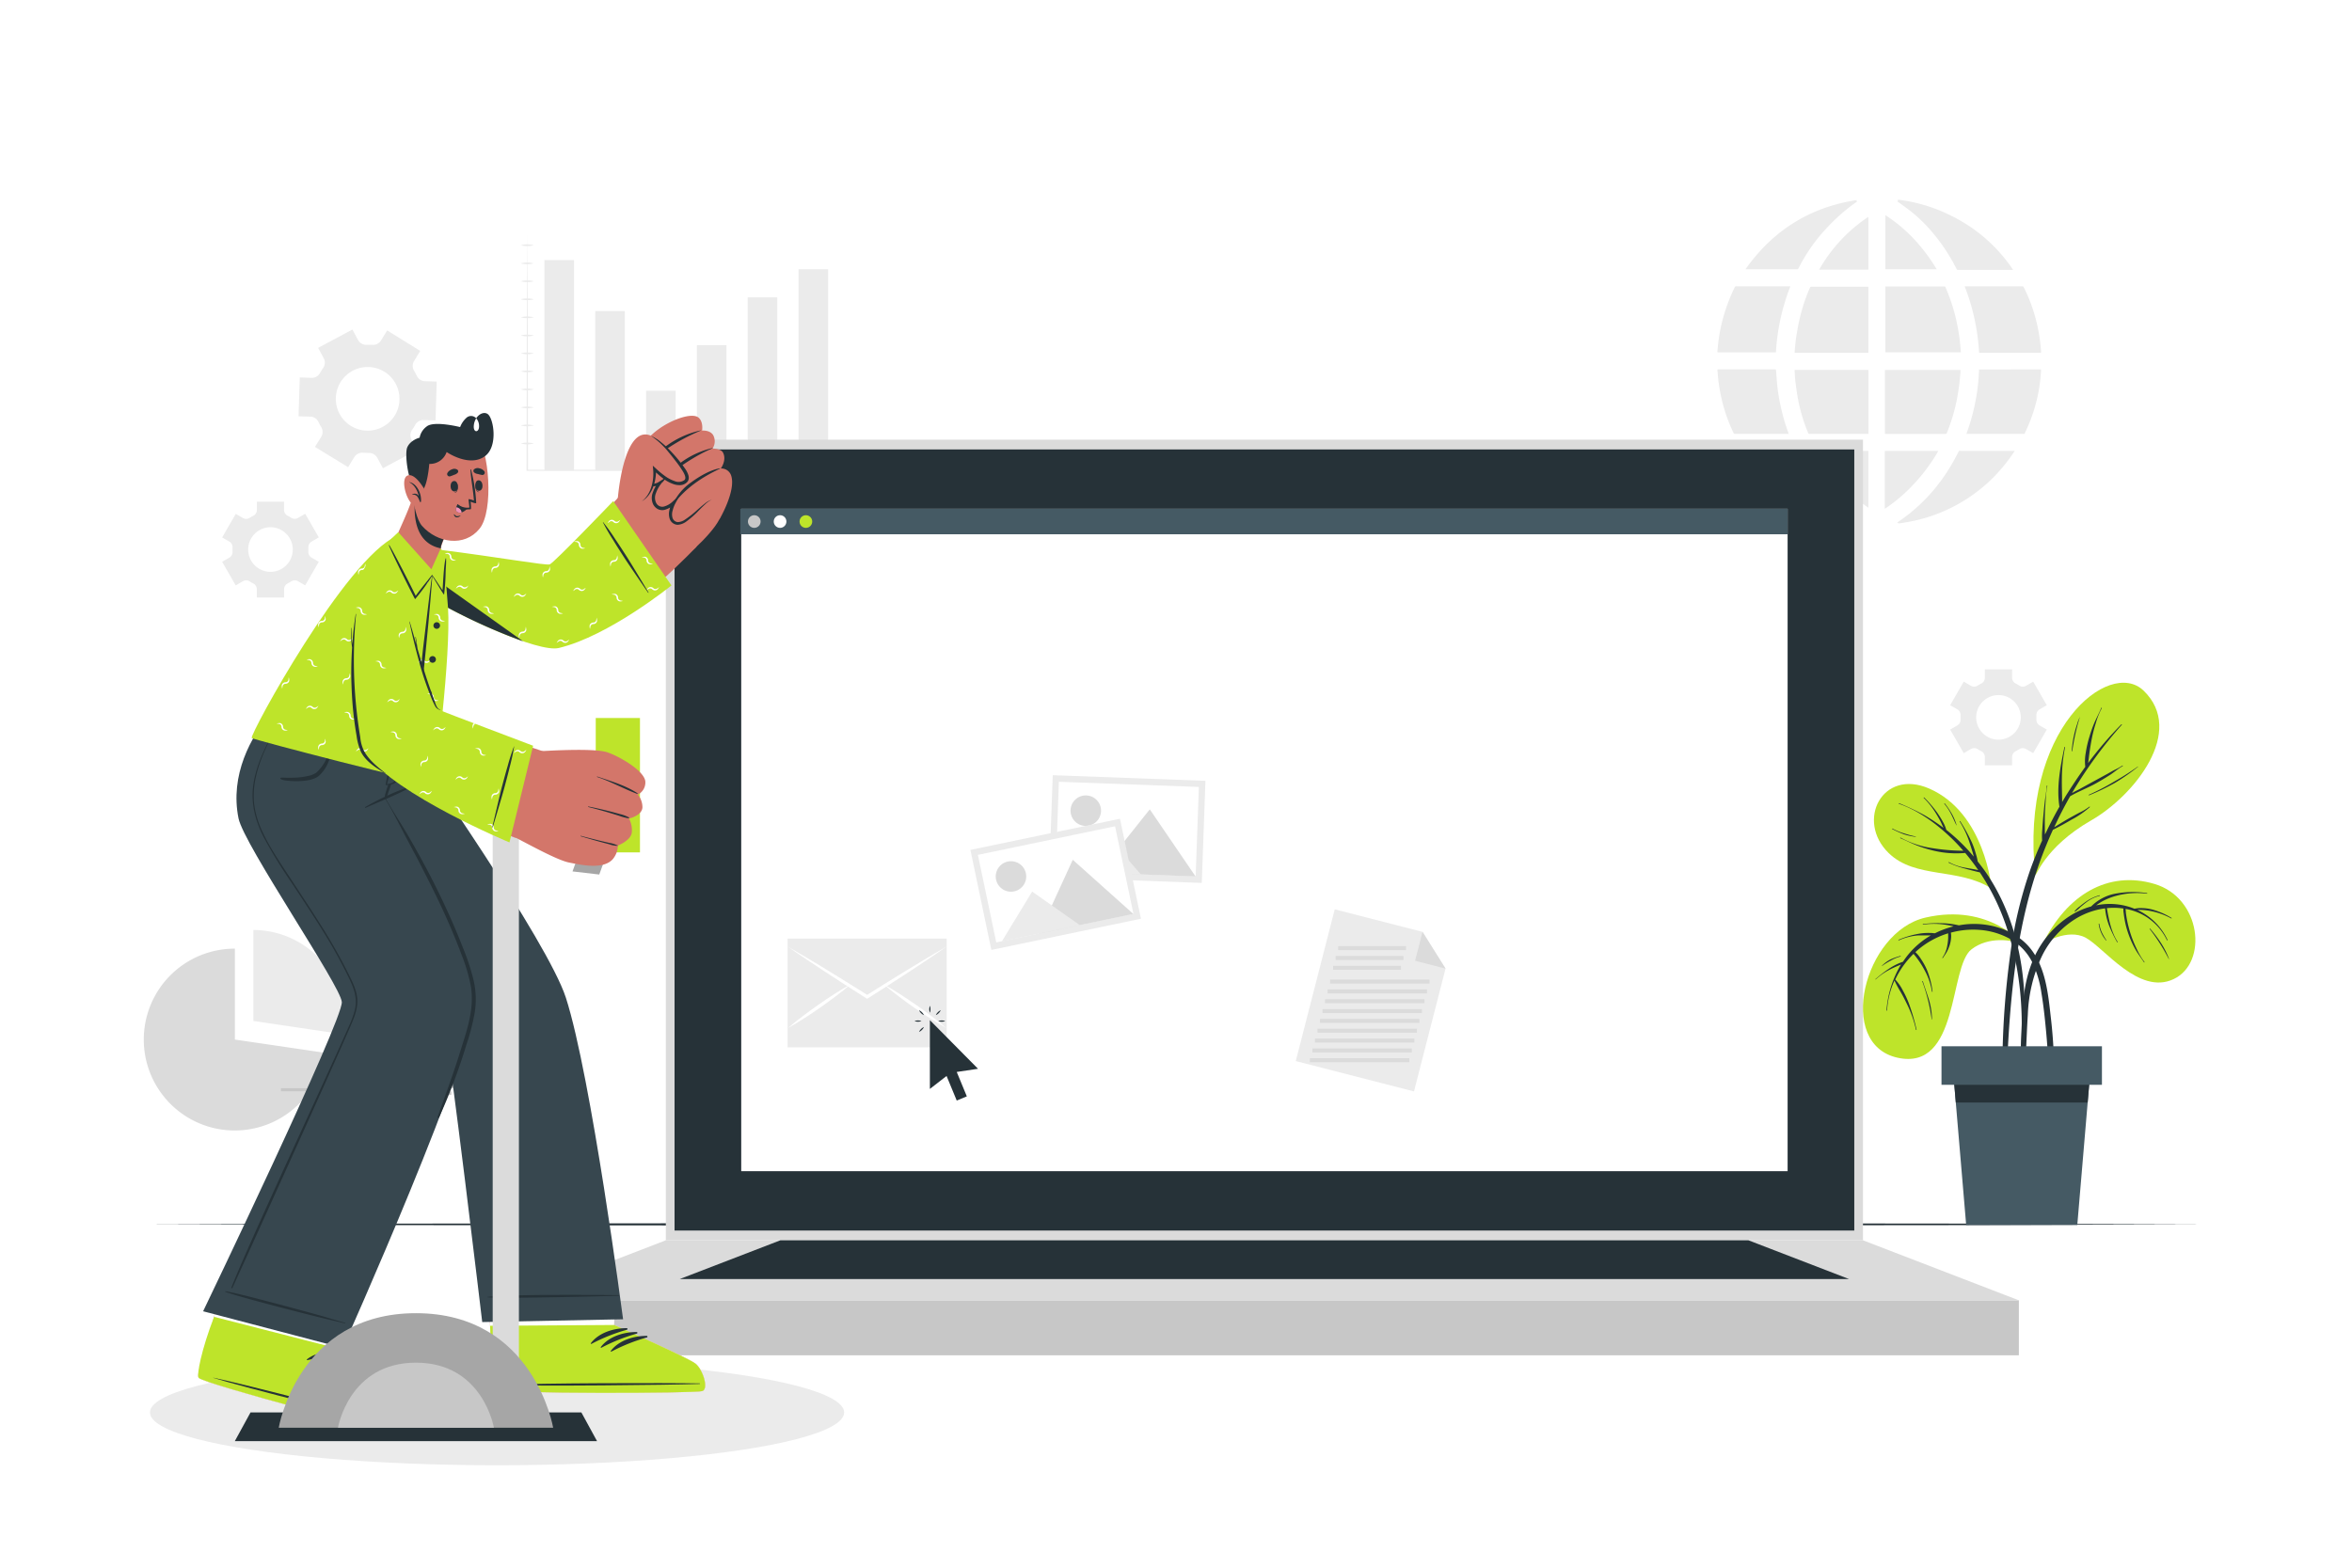 <svg class="animated" id="freepik_stories-market-launch" xmlns="http://www.w3.org/2000/svg" viewBox="0 0 750 500" version="1.1" xmlns:xlink="http://www.w3.org/1999/xlink" xmlns:svgjs="http://svgjs.com/svgjs"><style>svg#freepik_stories-market-launch:not(.animated) .animable {opacity: 0;}svg#freepik_stories-market-launch.animated #freepik--background-complete--inject-56 {animation: 1s 1 forwards cubic-bezier(.36,-0.01,.5,1.38) fadeIn;animation-delay: 0s;}svg#freepik_stories-market-launch.animated #freepik--Shadow--inject-56 {animation: 1s 1 forwards cubic-bezier(.36,-0.01,.5,1.38) slideLeft;animation-delay: 0s;}svg#freepik_stories-market-launch.animated #freepik--Floor--inject-56 {animation: 1s 1 forwards cubic-bezier(.36,-0.01,.5,1.38) fadeIn;animation-delay: 0s;}svg#freepik_stories-market-launch.animated #freepik--Device--inject-56 {animation: 1s 1 forwards cubic-bezier(.36,-0.01,.5,1.38) fadeIn;animation-delay: 0s;}svg#freepik_stories-market-launch.animated #freepik--Plant--inject-56 {animation: 1s 1 forwards cubic-bezier(.36,-0.01,.5,1.38) slideRight;animation-delay: 0s;}svg#freepik_stories-market-launch.animated #elifqh2cr6na9 {animation: 1s 1 forwards cubic-bezier(.36,-0.01,.5,1.38) slideUp;animation-delay: 0.2s;opacity: 0}svg#freepik_stories-market-launch.animated #elgefqg9tuotq {animation: 1s 1 forwards cubic-bezier(.36,-0.01,.5,1.38) slideUp;animation-delay: 0.022s;opacity: 0}svg#freepik_stories-market-launch.animated #elyj0g5c88osf {animation: 1s 1 forwards cubic-bezier(.36,-0.01,.5,1.38) slideUp;animation-delay: 0.044s;opacity: 0}svg#freepik_stories-market-launch.animated #elxf56jyjylbo {animation: 1s 1 forwards cubic-bezier(.36,-0.01,.5,1.38) slideUp;animation-delay: 0.067s;opacity: 0}svg#freepik_stories-market-launch.animated #elaj5ia78iuym {animation: 1s 1 forwards cubic-bezier(.36,-0.01,.5,1.38) slideUp;animation-delay: 0.089s;opacity: 0}svg#freepik_stories-market-launch.animated #el5frw9rhy875 {animation: 1s 1 forwards cubic-bezier(.36,-0.01,.5,1.38) slideUp;animation-delay: 0.111s;opacity: 0}svg#freepik_stories-market-launch.animated #el8euzd9gy3iq {animation: 1s 1 forwards cubic-bezier(.36,-0.01,.5,1.38) slideUp;animation-delay: 0.133s;opacity: 0}svg#freepik_stories-market-launch.animated #elr46zpcdaq89 {animation: 1s 1 forwards cubic-bezier(.36,-0.01,.5,1.38) slideUp;animation-delay: 0.156s;opacity: 0}svg#freepik_stories-market-launch.animated #elxhpz95bwts {animation: 1s 1 forwards cubic-bezier(.36,-0.01,.5,1.38) slideUp;animation-delay: 0.178s;opacity: 0}svg#freepik_stories-market-launch.animated #elxlixqy7ucii {animation: 1s 1 forwards cubic-bezier(.36,-0.01,.5,1.38) slideUp;animation-delay: 0.2s;opacity: 0}svg#freepik_stories-market-launch.animated #el62ru0rliczg {animation: 1s 1 forwards cubic-bezier(.36,-0.01,.5,1.38) slideUp;animation-delay: 0.222s;opacity: 0}svg#freepik_stories-market-launch.animated #el88mpzrqx2qj {animation: 1s 1 forwards cubic-bezier(.36,-0.01,.5,1.38) slideUp;animation-delay: 0.244s;opacity: 0}svg#freepik_stories-market-launch.animated #el7i8hfu53hwb {animation: 1s 1 forwards cubic-bezier(.36,-0.01,.5,1.38) slideUp;animation-delay: 0.267s;opacity: 0}svg#freepik_stories-market-launch.animated #el28hy9me5rfy {animation: 1s 1 forwards cubic-bezier(.36,-0.01,.5,1.38) slideUp;animation-delay: 0.289s;opacity: 0}svg#freepik_stories-market-launch.animated #elbzj4o2yz2jb {animation: 1s 1 forwards cubic-bezier(.36,-0.01,.5,1.38) slideUp;animation-delay: 0.311s;opacity: 0}svg#freepik_stories-market-launch.animated #elmcvu2pupgjk {animation: 1s 1 forwards cubic-bezier(.36,-0.01,.5,1.38) slideUp;animation-delay: 0.333s;opacity: 0}svg#freepik_stories-market-launch.animated #elmh1ggo772dd {animation: 1s 1 forwards cubic-bezier(.36,-0.01,.5,1.38) slideUp;animation-delay: 0.356s;opacity: 0}svg#freepik_stories-market-launch.animated #elpwbnqykwgo {animation: 1s 1 forwards cubic-bezier(.36,-0.01,.5,1.38) slideUp;animation-delay: 0.378s;opacity: 0}svg#freepik_stories-market-launch.animated #el6wl6sbuz26y {animation: 1s 1 forwards cubic-bezier(.36,-0.01,.5,1.38) slideUp;animation-delay: 0.4s;opacity: 0}svg#freepik_stories-market-launch.animated #elx5blznjdbxm {animation: 1s 1 forwards cubic-bezier(.36,-0.01,.5,1.38) slideUp;animation-delay: 0.422s;opacity: 0}svg#freepik_stories-market-launch.animated #el3b10jp60k3n {animation: 1s 1 forwards cubic-bezier(.36,-0.01,.5,1.38) slideUp;animation-delay: 0.444s;opacity: 0}svg#freepik_stories-market-launch.animated #eltfszdrxn1v {animation: 1s 1 forwards cubic-bezier(.36,-0.01,.5,1.38) slideUp;animation-delay: 0.467s;opacity: 0}svg#freepik_stories-market-launch.animated #elr0hhbcc5nv {animation: 1s 1 forwards cubic-bezier(.36,-0.01,.5,1.38) slideUp;animation-delay: 0.489s;opacity: 0}svg#freepik_stories-market-launch.animated #elpux5vtumers {animation: 1s 1 forwards cubic-bezier(.36,-0.01,.5,1.38) slideUp;animation-delay: 0.511s;opacity: 0}svg#freepik_stories-market-launch.animated #el0jqfqj5nm3pp {animation: 1s 1 forwards cubic-bezier(.36,-0.01,.5,1.38) slideUp;animation-delay: 0.533s;opacity: 0}svg#freepik_stories-market-launch.animated #elk9tyuf7fzro {animation: 1s 1 forwards cubic-bezier(.36,-0.01,.5,1.38) slideUp;animation-delay: 0.556s;opacity: 0}svg#freepik_stories-market-launch.animated #el3vcwlzisp6a {animation: 1s 1 forwards cubic-bezier(.36,-0.01,.5,1.38) slideUp;animation-delay: 0.578s;opacity: 0}svg#freepik_stories-market-launch.animated #el08x7y8bf6m3 {animation: 1s 1 forwards cubic-bezier(.36,-0.01,.5,1.38) slideUp;animation-delay: 0.6s;opacity: 0}svg#freepik_stories-market-launch.animated #elwzpfoxkvacr {animation: 1s 1 forwards cubic-bezier(.36,-0.01,.5,1.38) slideUp;animation-delay: 0.622s;opacity: 0}svg#freepik_stories-market-launch.animated #elq07kr11pgmm {animation: 1s 1 forwards cubic-bezier(.36,-0.01,.5,1.38) slideUp;animation-delay: 0.644s;opacity: 0}svg#freepik_stories-market-launch.animated #elkemd63ldr4 {animation: 1s 1 forwards cubic-bezier(.36,-0.01,.5,1.38) slideUp;animation-delay: 0.667s;opacity: 0}svg#freepik_stories-market-launch.animated #eldbek1vk9mpd {animation: 1s 1 forwards cubic-bezier(.36,-0.01,.5,1.38) slideUp;animation-delay: 0.689s;opacity: 0}svg#freepik_stories-market-launch.animated #elf94wtdy0tuj {animation: 1s 1 forwards cubic-bezier(.36,-0.01,.5,1.38) slideUp;animation-delay: 0.711s;opacity: 0}svg#freepik_stories-market-launch.animated #el3jjuh9p31g4 {animation: 1s 1 forwards cubic-bezier(.36,-0.01,.5,1.38) slideUp;animation-delay: 0.733s;opacity: 0}svg#freepik_stories-market-launch.animated #elggmtvc3zcm {animation: 1s 1 forwards cubic-bezier(.36,-0.01,.5,1.38) slideUp;animation-delay: 0.756s;opacity: 0}svg#freepik_stories-market-launch.animated #elzvwf4exenb {animation: 1s 1 forwards cubic-bezier(.36,-0.01,.5,1.38) slideUp;animation-delay: 0.778s;opacity: 0}svg#freepik_stories-market-launch.animated #elzb6ilydcrrp {animation: 1s 1 forwards cubic-bezier(.36,-0.01,.5,1.38) slideUp;animation-delay: 0.8s;opacity: 0}svg#freepik_stories-market-launch.animated #elmjt8z79xm6 {animation: 1s 1 forwards cubic-bezier(.36,-0.01,.5,1.38) slideUp;animation-delay: 0.822s;opacity: 0}svg#freepik_stories-market-launch.animated #elhvd5ur1fcaf {animation: 1s 1 forwards cubic-bezier(.36,-0.01,.5,1.38) slideUp;animation-delay: 0.844s;opacity: 0}svg#freepik_stories-market-launch.animated #ell5mp5jt44z {animation: 1s 1 forwards cubic-bezier(.36,-0.01,.5,1.38) slideUp;animation-delay: 0.867s;opacity: 0}svg#freepik_stories-market-launch.animated #elkkeqz2fkal {animation: 1s 1 forwards cubic-bezier(.36,-0.01,.5,1.38) slideUp;animation-delay: 0.889s;opacity: 0}svg#freepik_stories-market-launch.animated #el7fog41mewy8 {animation: 1s 1 forwards cubic-bezier(.36,-0.01,.5,1.38) slideUp;animation-delay: 0.911s;opacity: 0}svg#freepik_stories-market-launch.animated #elljepg7wc7c {animation: 1s 1 forwards cubic-bezier(.36,-0.01,.5,1.38) slideUp;animation-delay: 0.933s;opacity: 0}svg#freepik_stories-market-launch.animated #elbtozz2m2e3j {animation: 1s 1 forwards cubic-bezier(.36,-0.01,.5,1.38) slideUp;animation-delay: 0.956s;opacity: 0}svg#freepik_stories-market-launch.animated #elfahqsp9txh9 {animation: 1s 1 forwards cubic-bezier(.36,-0.01,.5,1.38) slideUp;animation-delay: 0.978s;opacity: 0}svg#freepik_stories-market-launch.animated #freepik--Rocket--inject-56 {animation: 1s 1 forwards cubic-bezier(.36,-0.01,.5,1.38) slideUp,1.5s Infinite  linear floating;animation-delay: 0.2s,1.2s;opacity: 0}svg#freepik_stories-market-launch.animated #freepik--Character--inject-56 {animation: 1s 1 forwards cubic-bezier(.36,-0.01,.5,1.38) slideLeft;animation-delay: 0s;}            @keyframes fadeIn {                0% {                    opacity: 0;                }                100% {                    opacity: 1;                }            }                    @keyframes slideLeft {                0% {                    opacity: 0;                    transform: translateX(-30px);                }                100% {                    opacity: 1;                    transform: translateX(0);                }            }                    @keyframes slideRight {                0% {                    opacity: 0;                    transform: translateX(30px);                }                100% {                    opacity: 1;                    transform: translateX(0);                }            }                    @keyframes slideUp {                0% {                    opacity: 0;                    transform: translateY(30px);                }                100% {                    opacity: 1;                    transform: inherit;                }            }                    @keyframes floating {                0% {                    opacity: 1;                    transform: translateY(0px);                }                50% {                    transform: translateY(-10px);                }                100% {                    opacity: 1;                    transform: translateY(0px);                }            }        .animator-hidden { display: none; }</style><g id="freepik--background-complete--inject-56" class="animable animator-active" style="transform-origin: 349.264px 212.12px;"><path d="M134,111.92l-10.53-6.53-2,3.23a2.93,2.93,0,0,1-2.77,1.36,16.33,16.33,0,0,0-1.85,0,3,3,0,0,1-2.68-1.54l-1.79-3.34-10.93,5.85,1.8,3.35a3,3,0,0,1-.2,3.07,17.26,17.26,0,0,0-1,1.58,2.92,2.92,0,0,1-2.67,1.55l-3.79-.12-.39,12.39,3.81.11a2.94,2.94,0,0,1,2.56,1.73c.13.27.27.55.41.82s.3.53.46.79a3,3,0,0,1,0,3.08l-2,3.24L111,149l2-3.24a3,3,0,0,1,2.78-1.36c.61,0,1.22.07,1.84.06A3,3,0,0,1,120.3,146l1.8,3.34L133,143.51l-1.79-3.34a3,3,0,0,1,.19-3.08,14.1,14.1,0,0,0,1-1.57,2.94,2.94,0,0,1,2.68-1.55l3.8.11.38-12.38-3.8-.12a3,3,0,0,1-2.56-1.72c-.13-.28-.26-.55-.41-.82s-.3-.54-.45-.8a2.94,2.94,0,0,1,0-3.09Zm-7.82,10.49a10.15,10.15,0,1,1-13.74-4.15A10.15,10.15,0,0,1,126.19,122.41Z" style="fill: rgb(235, 235, 235); transform-origin: 117.23px 127.22px;" id="el2ofoovzkee" class="animable"></path><path d="M101.66,171.39l-4.34-7.52L95,165.2a2.07,2.07,0,0,1-2.16-.07,9.73,9.73,0,0,0-1.13-.65,2.08,2.08,0,0,1-1.14-1.84V160H81.91v2.66a2.08,2.08,0,0,1-1.14,1.84,9.73,9.73,0,0,0-1.13.65,2.07,2.07,0,0,1-2.16.07l-2.3-1.33-4.34,7.52,2.31,1.33a2.05,2.05,0,0,1,1,1.91c0,.22,0,.43,0,.64s0,.43,0,.64a2.06,2.06,0,0,1-1,1.91l-2.32,1.34,4.34,7.52,2.3-1.33a2.09,2.09,0,0,1,2.17.07,9.6,9.6,0,0,0,1.12.65,2.08,2.08,0,0,1,1.14,1.84v2.65h8.68v-2.65a2.08,2.08,0,0,1,1.14-1.84,9.6,9.6,0,0,0,1.12-.65,2.09,2.09,0,0,1,2.17-.07l2.3,1.33,4.34-7.52-2.31-1.33a2.06,2.06,0,0,1-1-1.91c0-.22,0-.43,0-.65s0-.42,0-.64a2.05,2.05,0,0,1,1-1.91Zm-8.3,3.88a7.11,7.11,0,1,1-7.11-7.11A7.11,7.11,0,0,1,93.36,175.27Z" style="fill: rgb(235, 235, 235); transform-origin: 86.245px 175.29px;" id="eltqxj7xy6lrk" class="animable"></path><path d="M652.68,224.92l-4.34-7.52-2.3,1.33a2.05,2.05,0,0,1-2.16-.08c-.37-.23-.74-.45-1.13-.65a2.06,2.06,0,0,1-1.14-1.83v-2.66h-8.68v2.66a2,2,0,0,1-1.15,1.83c-.38.2-.76.42-1.12.65a2.05,2.05,0,0,1-2.16.08l-2.31-1.33-4.33,7.52,2.31,1.33a2.05,2.05,0,0,1,1,1.91c0,.22,0,.43,0,.64s0,.43,0,.64a2.05,2.05,0,0,1-1,1.91l-2.31,1.34,4.33,7.52,2.31-1.33a2.09,2.09,0,0,1,2.17.07,11.27,11.27,0,0,0,1.12.65,2.07,2.07,0,0,1,1.14,1.83v2.66h8.68v-2.66a2.07,2.07,0,0,1,1.14-1.83,11.27,11.27,0,0,0,1.12-.65,2.07,2.07,0,0,1,2.16-.07l2.31,1.33,4.34-7.52-2.31-1.33a2.09,2.09,0,0,1-1-1.91c0-.22,0-.43,0-.65s0-.42,0-.64a2.06,2.06,0,0,1,1-1.91Zm-8.3,3.88a7.11,7.11,0,1,1-7.11-7.11A7.11,7.11,0,0,1,644.38,228.8Z" style="fill: rgb(235, 235, 235); transform-origin: 637.27px 228.8px;" id="elagirhacs3hk" class="animable"></path><g id="freepik--aiZGp2--inject-56" class="animable" style="transform-origin: 599.255px 115.295px;"><path d="M570.91,91.32a68.06,68.06,0,0,0-4.61,21.06H547.65v-.52l.15-1.43a52.2,52.2,0,0,1,1.23-7.35,56.62,56.62,0,0,1,4.15-11.5.42.42,0,0,1,.45-.27h17.28Z" style="fill: rgb(235, 235, 235); transform-origin: 559.28px 101.843px;" id="elvolpcg7vfp" class="animable"></path><path d="M570.35,138.37H553.21a.4.4,0,0,1-.42-.27,52.24,52.24,0,0,1-4.25-13,49.65,49.65,0,0,1-.84-6.56c0-.07,0-.14-.05-.22v-.51a2.4,2.4,0,0,1,.28,0H566c.33,0,.32,0,.34.34.12,1.5.22,3,.36,4.49a58,58,0,0,0,1.15,7.06,64.36,64.36,0,0,0,2.43,8.39C570.29,138.18,570.31,138.26,570.35,138.37Z" style="fill: rgb(235, 235, 235); transform-origin: 559px 128.089px;" id="elwx1mgqi25i" class="animable"></path><path d="M642.43,143.8c0,.1-.1.18-.14.25a52,52,0,0,1-4.86,6.3,47.61,47.61,0,0,1-7.12,6.56,50.84,50.84,0,0,1-16.68,8.36,52.4,52.4,0,0,1-7.14,1.52l-.7.12h-.41l-.4-.25.46-.33A54.64,54.64,0,0,0,619,153.22a61.76,61.76,0,0,0,5.53-9.16.39.39,0,0,1,.42-.27h17.53Z" style="fill: rgb(235, 235, 235); transform-origin: 623.73px 155.349px;" id="el9e5aqiwh90n" class="animable"></path><path d="M625.29,112.37H601.21v-21H620a.35.35,0,0,1,.37.25,58,58,0,0,1,3.83,12.33,60.1,60.1,0,0,1,.93,6.67C625.19,111.16,625.24,111.75,625.29,112.37Z" style="fill: rgb(235, 235, 235); transform-origin: 613.25px 101.869px;" id="elu1n5rlrrlkk" class="animable"></path><path d="M625.14,118c0,.5,0,1-.07,1.48-.1,1.18-.19,2.35-.35,3.52-.23,1.61-.47,3.22-.8,4.82a56.84,56.84,0,0,1-3.12,10.27.41.41,0,0,1-.44.31H601.07V118Z" style="fill: rgb(235, 235, 235); transform-origin: 613.105px 128.201px;" id="elvdpmzlj2e5p" class="animable"></path><path d="M595.78,91.45v21.07H572.27c0-.53.05-1.06.11-1.58.12-1.17.21-2.36.4-3.53.29-1.78.59-3.57,1-5.33a54.69,54.69,0,0,1,3.39-10.37.38.38,0,0,1,.4-.26h18.23Z" style="fill: rgb(235, 235, 235); transform-origin: 584.035px 101.984px;" id="elzeboi63m2b8" class="animable"></path><path d="M595.81,118.26q0,9.9,0,19.81v.3H577a.39.39,0,0,1-.42-.27,54.13,54.13,0,0,1-3.2-10.62c-.35-1.87-.62-3.76-.85-5.65-.16-1.23-.2-2.48-.28-3.73a.78.78,0,0,1,0-.13h23.23C595.75,118,595.81,118,595.81,118.26Z" style="fill: rgb(235, 235, 235); transform-origin: 584.029px 128.171px;" id="elgj3dxgcp43i" class="animable"></path><path d="M650.82,112.52H631.09a68.45,68.45,0,0,0-4.6-21.2h18.39a.4.4,0,0,1,.43.26,51.79,51.79,0,0,1,4.55,13.19,57.39,57.39,0,0,1,1,7.4Z" style="fill: rgb(235, 235, 235); transform-origin: 638.675px 101.918px;" id="elm9vmqp3qsah" class="animable"></path><path d="M650.83,117.82c0,.48,0,.93-.06,1.38a52.91,52.91,0,0,1-.65,5.32,51.65,51.65,0,0,1-3.63,11.84c-.26.61-.56,1.22-.83,1.83a.28.28,0,0,1-.29.18H627.24l-.2,0c.22-.63.44-1.24.65-1.85a63.83,63.83,0,0,0,2.44-9.61,61.6,61.6,0,0,0,.85-7.16c0-.56.07-1.13.09-1.7,0-.15,0-.22.21-.21a1.08,1.08,0,0,0,.18,0Z" style="fill: rgb(235, 235, 235); transform-origin: 638.935px 128.096px;" id="elq2uded38ar8" class="animable"></path><path d="M641.89,86l0,.08H624.35a.4.4,0,0,1-.42-.24,58.91,58.91,0,0,0-8.56-12.69A47.69,47.69,0,0,0,608.8,67c-1.18-.91-2.4-1.76-3.6-2.63a1.3,1.3,0,0,1-.2-.15,2,2,0,0,1,.24-.16c0-.11-.07-.22-.12-.38A50.9,50.9,0,0,1,622.57,69,50.27,50.27,0,0,1,641.89,86Z" style="fill: rgb(235, 235, 235); transform-origin: 623.445px 74.882px;" id="elsql6vdceg3" class="animable"></path><path d="M592.44,166.67a1.76,1.76,0,0,1-.5.08,46.47,46.47,0,0,1-5.62-1.09,50.24,50.24,0,0,1-10-3.71,51.54,51.54,0,0,1-10.21-6.7,48.71,48.71,0,0,1-6.13-6.14,51.34,51.34,0,0,1-3.83-5.3.79.79,0,0,1-.08-.16H572.4a.39.39,0,0,1,.4.26,63,63,0,0,0,5.91,9.63,61.3,61.3,0,0,0,6.92,7.66,53.69,53.69,0,0,0,6.66,5.36S592.34,166.59,592.44,166.67Z" style="fill: rgb(235, 235, 235); transform-origin: 574.255px 155.199px;" id="elfg6lep33dol" class="animable"></path><path d="M592.23,64.24c-.74.53-1.6,1.14-2.44,1.78A61.36,61.36,0,0,0,582,73.27a54.54,54.54,0,0,0-8.17,11.65c-.14.27-.26.55-.42.8a.36.36,0,0,1-.25.16c-.29,0-.58,0-.87,0H556.59c8.75-12.36,20.5-19.79,35.46-22.06l-.11.21Z" style="fill: rgb(235, 235, 235); transform-origin: 574.41px 74.85px;" id="elfkkmd7regvu" class="animable"></path><path d="M618.1,143.81a56.18,56.18,0,0,1-8,10.76,50.08,50.08,0,0,1-9.08,7.71V143.81Z" style="fill: rgb(235, 235, 235); transform-origin: 609.56px 153.045px;" id="eligxp20lyej" class="animable"></path><path d="M595.78,143.82v18.11a52.36,52.36,0,0,1-16.34-18.11Z" style="fill: rgb(235, 235, 235); transform-origin: 587.61px 152.875px;" id="eld49kgn6t3um" class="animable"></path><path d="M617.57,85.87H601.21V68.62a49.77,49.77,0,0,1,9.18,7.68A58.2,58.2,0,0,1,617.57,85.87Z" style="fill: rgb(235, 235, 235); transform-origin: 609.39px 77.245px;" id="elhb8civzowro" class="animable"></path><path d="M595.78,69.16V86h-15.7A49.76,49.76,0,0,1,595.78,69.16Z" style="fill: rgb(235, 235, 235); transform-origin: 587.93px 77.58px;" id="elt6ovlvibvnp" class="animable"></path></g><path d="M103.54,335.77A29,29,0,1,1,74.9,302.56v29Z" style="fill: rgb(219, 219, 219); transform-origin: 74.694px 331.56px;" id="el51pnqdzs3ma" class="animable"></path><path d="M109.76,325.62a28.24,28.24,0,0,1-.32,4.25l-28.65-4.25v-29a29,29,0,0,1,29,29Z" style="fill: rgb(235, 235, 235); transform-origin: 95.29px 313.245px;" id="el2s75gnzcvcq" class="animable"></path><rect x="89.59" y="347.06" width="30.8" height="1" style="fill: rgb(199, 199, 199); transform-origin: 104.99px 347.56px;" id="el8nl4nzai68y" class="animable"></rect><path d="M122.55,350.22a2.66,2.66,0,1,1,2.66-2.66A2.66,2.66,0,0,1,122.55,350.22Zm0-4.32a1.66,1.66,0,1,0,1.66,1.66A1.66,1.66,0,0,0,122.55,345.9Z" style="fill: rgb(199, 199, 199); transform-origin: 122.55px 347.56px;" id="elhj94l3iacr" class="animable"></path><rect x="130.38" y="345.94" width="23.92" height="1.08" style="fill: rgb(199, 199, 199); transform-origin: 142.34px 346.48px;" id="elaetcabcmbln" class="animable"></rect><rect x="130.38" y="348.1" width="13.54" height="1.08" style="fill: rgb(199, 199, 199); transform-origin: 137.15px 348.64px;" id="eli7l3tz5724" class="animable"></rect><rect x="173.61" y="82.95" width="9.43" height="67.1" style="fill: rgb(235, 235, 235); transform-origin: 178.325px 116.5px;" id="el924d7jg7jxq" class="animable"></rect><rect x="189.81" y="99.19" width="9.43" height="50.86" style="fill: rgb(235, 235, 235); transform-origin: 194.525px 124.62px;" id="el6apjruw6tg6" class="animable"></rect><rect x="206.02" y="124.62" width="9.43" height="25.43" style="fill: rgb(235, 235, 235); transform-origin: 210.735px 137.335px;" id="el49g4dzxk5dr" class="animable"></rect><rect x="222.23" y="110.1" width="9.43" height="39.95" style="fill: rgb(235, 235, 235); transform-origin: 226.945px 130.075px;" id="eldjan5phdehi" class="animable"></rect><rect x="238.43" y="94.84" width="9.43" height="55.21" style="fill: rgb(235, 235, 235); transform-origin: 243.145px 122.445px;" id="el5gdaia4zoya" class="animable"></rect><rect x="254.64" y="85.87" width="9.43" height="64.18" style="fill: rgb(235, 235, 235); transform-origin: 259.355px 117.96px;" id="elwwmqce328pc" class="animable"></rect><path d="M168.14,74.42l.11,18.91.05,18.9.08,37.82-.24-.24q13,0,26,0l26,.05,26,0,26,.14-26,.14-26,.05-26,0c-8.67,0-17.34,0-26,0h-.24v-.24l.08-37.82.05-18.9Z" style="fill: rgb(235, 235, 235); transform-origin: 220.02px 112.305px;" id="el1eoetzhssd" class="animable"></path><path d="M166.06,78.21a8.15,8.15,0,0,1,4.16,0,8.15,8.15,0,0,1-4.16,0Z" style="fill: rgb(235, 235, 235); transform-origin: 168.14px 78.21px;" id="elix2omjgmz6o" class="animable"></path><path d="M166.06,84a8.15,8.15,0,0,1,4.16,0,8.15,8.15,0,0,1-4.16,0Z" style="fill: rgb(235, 235, 235); transform-origin: 168.14px 84px;" id="elmjx4ubhqezr" class="animable"></path><path d="M166.06,89.71a7.43,7.43,0,0,1,2.08-.27,7.08,7.08,0,0,1,2.08.27,7.07,7.07,0,0,1-2.08.26A7.42,7.42,0,0,1,166.06,89.71Z" style="fill: rgb(235, 235, 235); transform-origin: 168.14px 89.705px;" id="elprlutnd8zxl" class="animable"></path><path d="M166.06,95.45a7.42,7.42,0,0,1,2.08-.26,7.07,7.07,0,0,1,2.08.26,7.08,7.08,0,0,1-2.08.27A7.43,7.43,0,0,1,166.06,95.45Z" style="fill: rgb(235, 235, 235); transform-origin: 168.14px 95.455px;" id="elnk96986n80q" class="animable"></path><path d="M166.06,101.2a8.45,8.45,0,0,1,4.16,0,8.15,8.15,0,0,1-4.16,0Z" style="fill: rgb(235, 235, 235); transform-origin: 168.14px 101.205px;" id="elxi4ofliwpmj" class="animable"></path><path d="M166.06,107a8.15,8.15,0,0,1,4.16,0,8.15,8.15,0,0,1-4.16,0Z" style="fill: rgb(235, 235, 235); transform-origin: 168.14px 107px;" id="elylx2jlihvh8" class="animable"></path><path d="M166.06,112.7a8.15,8.15,0,0,1,4.16,0,8.15,8.15,0,0,1-4.16,0Z" style="fill: rgb(235, 235, 235); transform-origin: 168.14px 112.7px;" id="ela45orwbbkg6" class="animable"></path><path d="M166.06,118.45a8.15,8.15,0,0,1,4.16,0,8.45,8.45,0,0,1-4.16,0Z" style="fill: rgb(235, 235, 235); transform-origin: 168.14px 118.445px;" id="elligfvl4x6kg" class="animable"></path><path d="M166.06,124.19a8.45,8.45,0,0,1,4.16,0,7.08,7.08,0,0,1-2.08.27A7.43,7.43,0,0,1,166.06,124.19Z" style="fill: rgb(235, 235, 235); transform-origin: 168.14px 124.196px;" id="elm9f7b9e49" class="animable"></path><path d="M166.06,129.94a8.45,8.45,0,0,1,4.16,0,8.15,8.15,0,0,1-4.16,0Z" style="fill: rgb(235, 235, 235); transform-origin: 168.14px 129.945px;" id="elsnzygncorus" class="animable"></path><path d="M166.06,135.69a8.15,8.15,0,0,1,4.16,0,8.15,8.15,0,0,1-4.16,0Z" style="fill: rgb(235, 235, 235); transform-origin: 168.14px 135.69px;" id="elgef89i8dsbs" class="animable"></path><path d="M166.06,141.44a8.15,8.15,0,0,1,4.16,0,8.15,8.15,0,0,1-4.16,0Z" style="fill: rgb(235, 235, 235); transform-origin: 168.14px 141.44px;" id="el40g09lxwuxg" class="animable"></path></g><g id="freepik--Shadow--inject-56" class="animable" style="transform-origin: 158.5px 450.49px;"><ellipse cx="158.5" cy="450.49" rx="110.68" ry="16.84" style="fill: rgb(235, 235, 235); transform-origin: 158.5px 450.49px;" id="elapv296art47" class="animable"></ellipse></g><g id="freepik--Floor--inject-56" class="animable" style="transform-origin: 375px 390.5px;"><polygon points="46.54 390.5 128.66 390.26 210.77 390.17 375 390 539.23 390.17 621.35 390.25 703.46 390.5 621.35 390.75 539.23 390.83 375 391 210.77 390.83 128.66 390.74 46.54 390.5" style="fill: rgb(38, 50, 56); transform-origin: 375px 390.5px;" id="el60wzdr9hj3k" class="animable"></polygon></g><g id="freepik--Device--inject-56" class="animable" style="transform-origin: 403.19px 286.245px;"><rect x="212.32" y="140.23" width="381.74" height="255.35" style="fill: rgb(219, 219, 219); transform-origin: 403.19px 267.905px;" id="elmq0mgvlyb2c" class="animable"></rect><rect x="215.1" y="143.35" width="376.19" height="249.12" style="fill: rgb(38, 50, 56); transform-origin: 403.195px 267.91px;" id="el1wjc35xwv3" class="animable"></rect><rect x="162.6" y="414.73" width="481.17" height="17.53" style="fill: rgb(199, 199, 199); transform-origin: 403.185px 423.495px;" id="elvl5ua5n6bs" class="animable"></rect><polygon points="162.6 414.73 212.32 395.58 594.06 395.58 643.78 414.73 162.6 414.73" style="fill: rgb(219, 219, 219); transform-origin: 403.19px 405.155px;" id="el0ywtm63mjud" class="animable"></polygon><polygon points="216.76 407.94 248.85 395.58 557.53 395.58 589.62 407.94 216.76 407.94" style="fill: rgb(38, 50, 56); transform-origin: 403.19px 401.76px;" id="el1w8wqqs7ow" class="animable"></polygon><rect x="236.36" y="162.27" width="333.67" height="211.27" style="fill: rgb(255, 255, 255); transform-origin: 403.195px 267.905px;" id="elwv03t06xcfb" class="animable"></rect><rect x="236.07" y="162.27" width="333.95" height="8.13" style="fill: rgb(69, 90, 100); transform-origin: 403.045px 166.335px;" id="elw4ucsgwgjpd" class="animable"></rect><circle cx="240.52" cy="166.34" r="2.02" style="fill: rgb(199, 199, 199); transform-origin: 240.52px 166.34px;" id="elxcgapl9p0tg" class="animable"></circle><circle cx="248.75" cy="166.34" r="2.02" style="fill: rgb(255, 255, 255); transform-origin: 248.75px 166.34px;" id="elczrxmmeb1c" class="animable"></circle><circle cx="256.98" cy="166.34" r="2.02" style="fill: rgb(190, 228, 42); transform-origin: 256.98px 166.34px;" id="el38hwf0pni9w" class="animable"></circle><rect x="251.15" y="299.35" width="50.72" height="34.7" style="fill: rgb(235, 235, 235); transform-origin: 276.51px 316.7px;" id="elpa0l6vizeib" class="animable"></rect><path d="M251.15,301.89c2.18,1.23,4.32,2.53,6.48,3.79s4.29,2.57,6.42,3.88c4.28,2.6,8.51,5.26,12.75,7.92h-.57c4.23-2.66,8.47-5.32,12.74-7.92,2.13-1.31,4.28-2.6,6.42-3.88s4.3-2.56,6.48-3.79c-2.05,1.44-4.13,2.82-6.2,4.23s-4.16,2.77-6.26,4.14c-4.18,2.75-8.39,5.44-12.61,8.12l-.29.18-.28-.18c-4.22-2.68-8.44-5.37-12.62-8.12q-3.14-2.06-6.26-4.14C255.29,304.71,253.2,303.33,251.15,301.89Z" style="fill: rgb(255, 255, 255); transform-origin: 276.51px 310.225px;" id="elka8h8wmz4a" class="animable"></path><path d="M251.28,327.88c1.53-1.34,3.13-2.6,4.75-3.83s3.27-2.41,4.93-3.59,3.35-2.3,5.06-3.39,3.44-2.17,5.23-3.15c-1.53,1.34-3.13,2.6-4.75,3.83s-3.27,2.41-4.93,3.59-3.35,2.29-5.06,3.39S253.07,326.9,251.28,327.88Z" style="fill: rgb(255, 255, 255); transform-origin: 261.265px 320.9px;" id="elb99oa7ai96" class="animable"></path><path d="M301.75,327.88c-1.79-1-3.52-2.05-5.23-3.15s-3.39-2.24-5.06-3.39-3.32-2.36-4.93-3.59-3.22-2.49-4.76-3.83c1.79,1,3.52,2.05,5.23,3.15s3.39,2.24,5.06,3.39,3.32,2.36,4.93,3.59S300.21,326.54,301.75,327.88Z" style="fill: rgb(255, 255, 255); transform-origin: 291.76px 320.9px;" id="eljfpin45fqah" class="animable"></path><polygon points="305.08 341.89 308.3 349.68 305.08 351.01 301.84 343.17 296.52 347.3 296.52 325.37 311.87 340.88 305.08 341.89" style="fill: rgb(38, 50, 56); transform-origin: 304.195px 338.19px;" id="elbr4de9h5v4h" class="animable"></polygon><path d="M296.52,323a3.15,3.15,0,0,1,0-2.21,3.31,3.31,0,0,1,0,2.21Z" style="fill: rgb(38, 50, 56); transform-origin: 296.515px 321.895px;" id="elttp8gx0eu6" class="animable"></path><path d="M294.62,323.76a2.87,2.87,0,0,1-.92-.64,2.91,2.91,0,0,1-.64-.92,3.28,3.28,0,0,1,1.56,1.56Z" style="fill: rgb(38, 50, 56); transform-origin: 293.84px 322.98px;" id="el2bchqz9kryv" class="animable"></path><path d="M293.83,325.66a2.85,2.85,0,0,1-1.1.2,2.82,2.82,0,0,1-1.1-.2,2.81,2.81,0,0,1,1.1-.19A2.84,2.84,0,0,1,293.83,325.66Z" style="fill: rgb(38, 50, 56); transform-origin: 292.73px 325.665px;" id="elvjij1iv01a" class="animable"></path><path d="M294.62,327.56a3,3,0,0,1-.64.92,2.87,2.87,0,0,1-.92.64,3.17,3.17,0,0,1,1.56-1.56Z" style="fill: rgb(38, 50, 56); transform-origin: 293.84px 328.34px;" id="els98m66xlhl" class="animable"></path><path d="M299.2,325.66a2.89,2.89,0,0,1,1.11-.19,2.84,2.84,0,0,1,1.1.19,2.85,2.85,0,0,1-1.1.2A2.9,2.9,0,0,1,299.2,325.66Z" style="fill: rgb(38, 50, 56); transform-origin: 300.305px 325.665px;" id="elybdm5r31kph" class="animable"></path><path d="M298.42,323.76a2.72,2.72,0,0,1,.64-.91,2.79,2.79,0,0,1,.92-.65,2.91,2.91,0,0,1-.64.92A2.87,2.87,0,0,1,298.42,323.76Z" style="fill: rgb(38, 50, 56); transform-origin: 299.2px 322.98px;" id="el24nga85ynyr" class="animable"></path><polygon points="450.89 348.1 413.19 338.42 425.62 290.02 453.61 297.21 460.95 308.93 450.89 348.1" style="fill: rgb(235, 235, 235); transform-origin: 437.07px 319.06px;" id="elzca2izyxker" class="animable"></polygon><polygon points="453.61 297.21 460.95 308.93 451.24 306.43 453.61 297.21" style="fill: rgb(219, 219, 219); transform-origin: 456.095px 303.07px;" id="el656bo8ymem7" class="animable"></polygon><g id="elh26r3vz61vg"><rect x="426.71" y="301.76" width="21.64" height="1.28" style="fill: rgb(219, 219, 219); transform-origin: 437.53px 302.4px; transform: rotate(-165.6deg);" class="animable"></rect></g><g id="elkjaazieolkr"><rect x="425.9" y="304.9" width="21.64" height="1.28" style="fill: rgb(219, 219, 219); transform-origin: 436.72px 305.54px; transform: rotate(-165.6deg);" class="animable"></rect></g><g id="el2zbyhm1vu54"><rect x="425.1" y="308.03" width="21.64" height="1.28" style="fill: rgb(219, 219, 219); transform-origin: 435.92px 308.67px; transform: rotate(-165.6deg);" class="animable"></rect></g><g id="elfmq3qdg1a0m"><rect x="424.13" y="312.42" width="31.71" height="1.28" style="fill: rgb(219, 219, 219); transform-origin: 439.985px 313.06px; transform: rotate(-165.6deg);" class="animable"></rect></g><g id="el75tawsohgw2"><rect x="423.33" y="315.56" width="31.71" height="1.28" style="fill: rgb(219, 219, 219); transform-origin: 439.185px 316.2px; transform: rotate(-165.6deg);" class="animable"></rect></g><g id="eljq4fdcc4ig"><rect x="422.52" y="318.69" width="31.71" height="1.28" style="fill: rgb(219, 219, 219); transform-origin: 438.375px 319.33px; transform: rotate(-165.6deg);" class="animable"></rect></g><g id="el5qxqsxh25ov"><rect x="421.72" y="321.83" width="31.71" height="1.28" style="fill: rgb(219, 219, 219); transform-origin: 437.575px 322.47px; transform: rotate(-165.6deg);" class="animable"></rect></g><g id="eloqlv1924nwk"><rect x="420.91" y="324.97" width="31.71" height="1.28" style="fill: rgb(219, 219, 219); transform-origin: 436.765px 325.61px; transform: rotate(-165.6deg);" class="animable"></rect></g><g id="elnf0l34s32d"><rect x="420.11" y="328.1" width="31.71" height="1.28" style="fill: rgb(219, 219, 219); transform-origin: 435.965px 328.74px; transform: rotate(-165.6deg);" class="animable"></rect></g><g id="elhikclv1w8np"><rect x="419.3" y="331.24" width="31.71" height="1.28" style="fill: rgb(219, 219, 219); transform-origin: 435.155px 331.88px; transform: rotate(-165.6deg);" class="animable"></rect></g><g id="ely9ug6hc7ww"><rect x="418.5" y="334.38" width="31.71" height="1.28" style="fill: rgb(219, 219, 219); transform-origin: 434.355px 335.02px; transform: rotate(-165.6deg);" class="animable"></rect></g><g id="elvsqyspkgwsq"><rect x="417.69" y="337.51" width="31.71" height="1.28" style="fill: rgb(219, 219, 219); transform-origin: 433.545px 338.15px; transform: rotate(-165.6deg);" class="animable"></rect></g><polygon points="334.53 279.8 383.22 281.6 384.39 249.04 335.7 247.24 334.53 279.8" style="fill: rgb(235, 235, 235); transform-origin: 359.46px 264.42px;" id="elmcf5ygox7js" class="animable"></polygon><polygon points="336.63 277.85 381.27 279.5 382.29 250.99 337.65 249.34 336.63 277.85" style="fill: rgb(255, 255, 255); transform-origin: 359.46px 264.42px;" id="elgmwtus04dgk" class="animable"></polygon><path d="M341.38,258.38a4.86,4.86,0,1,0,5-4.68A4.85,4.85,0,0,0,341.38,258.38Z" style="fill: rgb(219, 219, 219); transform-origin: 346.237px 258.558px;" id="elztm835gvyyt" class="animable"></path><polygon points="350.49 278.41 381.24 279.54 366.64 258.13 350.49 278.41" style="fill: rgb(219, 219, 219); transform-origin: 365.865px 268.835px;" id="elyovotlt1b3r" class="animable"></polygon><polygon points="338.43 277.97 363.82 278.91 351.63 264.87 338.43 277.97" style="fill: rgb(235, 235, 235); transform-origin: 351.125px 271.89px;" id="elvzosu92ttjo" class="animable"></polygon><polygon points="316.12 302.97 363.82 293.02 357.13 261.13 309.44 271.07 316.12 302.97" style="fill: rgb(235, 235, 235); transform-origin: 336.63px 282.05px;" id="elad6pkhxo55b" class="animable"></polygon><polygon points="317.69 300.57 361.43 291.45 355.57 263.53 311.83 272.65 317.69 300.57" style="fill: rgb(255, 255, 255); transform-origin: 336.63px 282.05px;" id="eljramr0n76b" class="animable"></polygon><path d="M317.62,280.53a4.86,4.86,0,1,0,3.77-5.75A4.87,4.87,0,0,0,317.62,280.53Z" style="fill: rgb(219, 219, 219); transform-origin: 322.379px 279.539px;" id="ellpcy7kfv0bq" class="animable"></path><polygon points="331.28 297.78 361.4 291.5 342.08 274.22 331.28 297.78" style="fill: rgb(219, 219, 219); transform-origin: 346.34px 286px;" id="elz0q2tnz4se" class="animable"></polygon><polygon points="319.47 300.25 344.34 295.07 329.13 284.36 319.47 300.25" style="fill: rgb(235, 235, 235); transform-origin: 331.905px 292.305px;" id="elp350b2lrhuo" class="animable"></polygon></g><g id="freepik--Plant--inject-56" class="animable" style="transform-origin: 647.058px 304.227px;"><path d="M651.46,300.93c7.54-15.48,20.72-23.43,35.58-19s17.16,25.11,6.07,30.35-22.18-10.05-28-13.19S651.46,300.93,651.46,300.93Z" style="fill: rgb(190, 228, 42); transform-origin: 675.759px 297.038px;" id="elat8fre2htwr" class="animable"></path><path d="M644.17,342.16c0-1.87.11-3.73.18-5.6.13-3.73.25-7.46.39-11.18.26-6.82,1-13.51,3.81-19.8a30.72,30.72,0,0,1,12-13.77,25.07,25.07,0,0,1,6.28-2.71,14.7,14.7,0,0,1,7.33-4,30.07,30.07,0,0,1,10.45-.26c.13,0,.13.21,0,.19a25.2,25.2,0,0,0-9.89.71,20.91,20.91,0,0,0-4,1.55,19.58,19.58,0,0,0-2.31,1.46,21.24,21.24,0,0,1,9.08.09,20.38,20.38,0,0,1,3.15,1,9.09,9.09,0,0,1,2.48-.21,14.06,14.06,0,0,1,3.22.46,24.08,24.08,0,0,1,6.11,2.67c.11.06,0,.22-.1.16a22.77,22.77,0,0,0-6-2.24,19.81,19.81,0,0,0-3.06-.45,13.94,13.94,0,0,0-1.71,0,19.74,19.74,0,0,1,9.61,9.57c0,.12-.12.21-.18.1a18,18,0,0,0-12.24-9.82c-.33-.08-.66-.12-1-.19.11.48.09,1,.16,1.5.1.75.22,1.5.37,2.25a39.26,39.26,0,0,0,1.21,4.53,37.27,37.27,0,0,0,1.8,4.4,21.52,21.52,0,0,0,2.51,4.24.09.09,0,1,1-.15.11c-.89-1.4-1.93-2.68-2.75-4.14a30.23,30.23,0,0,1-2-4.32,28.9,28.9,0,0,1-1.33-4.64q-.24-1.26-.39-2.52a6.11,6.11,0,0,1-.09-1.54,20.74,20.74,0,0,0-5.28-.11c.66,3.7,1.37,7.55,3.44,10.76.07.1-.11.2-.17.09a43.53,43.53,0,0,1-2.56-5.28,20.44,20.44,0,0,1-1.27-5.51,24.33,24.33,0,0,0-8.72,2.93,28.77,28.77,0,0,0-11.62,12.71,47.68,47.68,0,0,0-4.3,18.21c-.5,7.91-.6,15.88-1.39,23.77,0,.52-.87.69-1,.11A27.6,27.6,0,0,1,644.17,342.16Z" style="fill: rgb(38, 50, 56); transform-origin: 668.286px 316.154px;" id="el4s12fo2735n" class="animable"></path><path d="M661.58,290.57A8.62,8.62,0,0,1,663.3,289a22.92,22.92,0,0,1,1.91-1.46,14.14,14.14,0,0,1,4.28-2c.12,0,.17.16,0,.19a11.29,11.29,0,0,0-4.23,2.07c-.63.47-1.23,1-1.82,1.47a10.44,10.44,0,0,1-1.73,1.47C661.65,290.81,661.51,290.68,661.58,290.57Z" style="fill: rgb(38, 50, 56); transform-origin: 665.58px 288.15px;" id="eluamdc5zewrm" class="animable"></path><path d="M685.63,296.18a46.45,46.45,0,0,1,3.46,4.57,27.7,27.7,0,0,1,2.57,5.1s-.07.08-.09,0a61.37,61.37,0,0,0-6.08-9.56C685.41,296.22,685.55,296.08,685.63,296.18Z" style="fill: rgb(38, 50, 56); transform-origin: 688.563px 301.015px;" id="elxrqzatr34ne" class="animable"></path><path d="M669.42,294.65a11,11,0,0,0,.85,2.8,18.6,18.6,0,0,0,1.44,2.48c0,.05-.05.11-.09.07a10.05,10.05,0,0,1-2.39-5.3C669.21,294.57,669.4,294.52,669.42,294.65Z" style="fill: rgb(38, 50, 56); transform-origin: 670.469px 297.294px;" id="elrb7m6147mu" class="animable"></path><path d="M645.22,301.32s-10.67-13.41-31.26-8.66c-19.57,4.52-28.6,40.41-8.83,44.7s16.29-28.92,23.5-34.55C633.92,298.67,641.53,299.56,645.22,301.32Z" style="fill: rgb(190, 228, 42); transform-origin: 619.639px 314.692px;" id="elsh6rqnyncoo" class="animable"></path><path d="M598.06,312.26A40.36,40.36,0,0,1,602.3,309a18.39,18.39,0,0,1,4.52-2.26,26.27,26.27,0,0,1,8.91-8.41l-.61,0c-1.1,0-2.18,0-3.28,0a18.38,18.38,0,0,0-6.35,1.59.1.1,0,0,1-.08-.18,28.62,28.62,0,0,1,6.34-1.91,17.36,17.36,0,0,1,3.22-.28c.57,0,1.15,0,1.73.1l.33,0a27.58,27.58,0,0,1,5.93-2.19l-.57-.15a28.92,28.92,0,0,0-3-.5,23.52,23.52,0,0,0-6.16.09c-.13,0-.16-.18,0-.19a39.27,39.27,0,0,1,6.23-.25,25.54,25.54,0,0,1,5.18.67,25.93,25.93,0,0,1,3.75-.43c7.18-.3,15,2.38,19.43,8.28s5.28,13.79,6.07,20.91a159.28,159.28,0,0,1,.78,29.93c0,.59-.87.48-.89-.08-.27-8.46-.57-16.92-1.38-25.36-.37-3.9-.79-7.82-1.44-11.69a34,34,0,0,0-2.84-9.63,17.56,17.56,0,0,0-6.94-7.47,23.46,23.46,0,0,0-9.85-3,26.61,26.61,0,0,0-9.24.87,6.16,6.16,0,0,1,.06,1.82,10.22,10.22,0,0,1-.46,2.25,11.38,11.38,0,0,1-.86,2c-.38.7-.86,1.33-1.28,2-.07.11-.24,0-.16-.11a9.43,9.43,0,0,0,1.59-4.06,16.48,16.48,0,0,0,.25-2.1c0-.53,0-1.06,0-1.59a27.07,27.07,0,0,0-9,4.74c-.51.4-1,.83-1.46,1.26a10.44,10.44,0,0,1,1.75,2.15,21.75,21.75,0,0,1,1.83,3.26,27.64,27.64,0,0,1,1.9,7.16c0,.13-.18.16-.19,0a20.85,20.85,0,0,0-2.35-6.79,27.18,27.18,0,0,0-1.82-3c-.35-.49-.71-1-1.08-1.46-.2-.25-.42-.51-.62-.78a28.42,28.42,0,0,0-5.84,8.22l0,0a14,14,0,0,1,2.42,3.46,31,31,0,0,1,1.92,4.13,67.77,67.77,0,0,1,2.46,8.39c0,.12-.17.16-.19,0a35.23,35.23,0,0,0-2.92-8.27c-.62-1.29-1.27-2.56-2-3.82a35.66,35.66,0,0,1-1.94-3.6,26.76,26.76,0,0,0-2.35,9.54c0,.13-.2.11-.19,0a33.22,33.22,0,0,1,4.62-14.63c-1.26.53-2.52,1.05-3.73,1.7a20.7,20.7,0,0,0-4.29,3C598.09,312.5,598,312.34,598.06,312.26Z" style="fill: rgb(38, 50, 56); transform-origin: 626.54px 324.322px;" id="elu003fzagv4" class="animable"></path><path d="M613.16,313c.62,2,1.39,4,2,6.06a23,23,0,0,1,.91,6.05c0,.06-.09.06-.1,0A58.21,58.21,0,0,0,613,313.08.1.1,0,1,1,613.16,313Z" style="fill: rgb(38, 50, 56); transform-origin: 614.515px 319.027px;" id="ele9d1ai7lsas" class="animable"></path><path d="M600.12,308a11.1,11.1,0,0,1,2.72-2,20.82,20.82,0,0,1,3.16-1.12c.12,0,.16.17,0,.2a12,12,0,0,0-3,1.25,22.76,22.76,0,0,0-2.8,1.71A.06.06,0,1,1,600.12,308Z" style="fill: rgb(38, 50, 56); transform-origin: 603.094px 306.498px;" id="elskohjp4f9hr" class="animable"></path><path d="M635.08,283.41s-2-24.09-19.88-31.9c-15-6.52-23.51,10.29-12.94,20.57C610.81,280.4,624.53,276.65,635.08,283.41Z" style="fill: rgb(190, 228, 42); transform-origin: 616.318px 266.729px;" id="el1e152amh9gj" class="animable"></path><path d="M605.57,256.18a76.25,76.25,0,0,1,8,3.77,60.7,60.7,0,0,1,6.18,4.1c-.3-.61-.56-1.24-.85-1.84-.47-.93-1-1.84-1.53-2.72a25.33,25.33,0,0,0-3.94-5,.1.1,0,0,1,.14-.14,39.63,39.63,0,0,1,4.15,4.83,29.69,29.69,0,0,1,1.71,2.73,11.34,11.34,0,0,1,1.2,2.77l.2.15a58.32,58.32,0,0,1,8.55,8.37c-.05-.24-.1-.48-.16-.69-.34-1.18-.7-2.34-1.09-3.5a29.67,29.67,0,0,0-3.23-7c-.07-.1.1-.2.17-.09a55.44,55.44,0,0,1,3.75,6.85,27.76,27.76,0,0,1,1.24,3.56,15.58,15.58,0,0,1,.58,2.42c.78,1,1.55,2,2.27,3,7.69,10.95,11.55,24.18,12.47,37.43a114.63,114.63,0,0,1,.2,11.87,74,74,0,0,1-1,11.9c0,.25-.44.18-.43-.07.09-3.48.45-6.94.52-10.42s-.06-7-.34-10.46a97.3,97.3,0,0,0-3.91-20.5,73.3,73.3,0,0,0-9.1-19.27c-.76-.15-1.5-.35-2.25-.54s-1.79-.46-2.68-.71a26.88,26.88,0,0,1-5-1.83c-.11-.06,0-.23.1-.17a16,16,0,0,0,5.07,1.75c1.4.28,2.86.46,4.26.78-1.3-1.89-2.68-3.72-4.16-5.47a31.19,31.19,0,0,1-10.19-.76,39.93,39.93,0,0,1-5.22-1.63c-1.79-.69-3.49-1.58-5.26-2.32-.13-.05,0-.25.08-.17a30,30,0,0,0,10.33,3.38,65.11,65.11,0,0,0,9.66.8c-1.27-1.46-2.59-2.89-4-4.22-4.7-4.48-10.29-8.6-16.48-10.74C605.39,256.32,605.46,256.13,605.57,256.18Z" style="fill: rgb(38, 50, 56); transform-origin: 625.556px 296.718px;" id="ely0pzun0p0ga" class="animable"></path><path d="M620.15,256.25a26.73,26.73,0,0,1,2.19,3.21,17.07,17.07,0,0,1,1.58,3.74s0,.07-.07,0c-.6-1.18-1.1-2.41-1.71-3.59a17.89,17.89,0,0,0-2.14-3.25C619.92,256.29,620.07,256.15,620.15,256.25Z" style="fill: rgb(38, 50, 56); transform-origin: 621.949px 259.723px;" id="el16zz1h9akvi" class="animable"></path><path d="M603.49,264.27a18.81,18.81,0,0,0,3.68,1.53,31.72,31.72,0,0,0,3.74,1c.05,0,0,.11,0,.1a18.18,18.18,0,0,1-3.87-.84,33.78,33.78,0,0,1-3.63-1.63C603.28,264.38,603.38,264.21,603.49,264.27Z" style="fill: rgb(38, 50, 56); transform-origin: 607.14px 265.579px;" id="elnuize9jh3i" class="animable"></path><path d="M649,279.07c.12,1,2.71-8.74,17.85-17.43,13.75-7.89,30.17-28.41,16.68-41.38C672.65,209.8,644,232.61,649,279.07Z" style="fill: rgb(190, 228, 42); transform-origin: 668.49px 248.448px;" id="els0vrzqiwyhj" class="animable"></path><path d="M638.58,335.18a269.82,269.82,0,0,1,2.4-30.45,137,137,0,0,1,6.4-27.25c1.13-3.18,2.41-6.32,3.81-9.4a21.57,21.57,0,0,1,.06-3.6c.08-1.54.22-3.08.36-4.62s.3-3.07.48-4.61.51-3.06.57-4.59c0-.14.23-.11.19,0a31.82,31.82,0,0,0-.54,4.88c-.12,1.48-.2,3-.25,4.46s0,3,0,4.47c0,.53,0,1.1.05,1.68,1.43-3,2.95-6,4.6-8.86-1-6.28.31-12.84,1.59-19,0-.12.22-.06.19.06a53.89,53.89,0,0,0-1,9.73c-.05,2.58.07,5.16.08,7.73.36-.61.72-1.23,1.09-1.84q3-4.82,6.29-9.4a14.89,14.89,0,0,1,.15-4.47,33.91,33.91,0,0,1,1.1-4.89c.48-1.61,1-3.18,1.67-4.73s1.53-3.1,2.17-4.7c0-.13.25,0,.17.08a23.76,23.76,0,0,0-1.89,4.75,43.12,43.12,0,0,0-1.24,4.72c-.32,1.59-.58,3.19-.81,4.8-.14,1.06-.24,2.17-.42,3.24a115.5,115.5,0,0,1,10.6-12.34c.09-.09.22,0,.14.15a139.66,139.66,0,0,0-15.4,20.94c-.16.28-.32.56-.49.84.84-.52,1.8-.94,2.58-1.37q2.21-1.23,4.42-2.43t4.29-2.34c.73-.41,1.45-.83,2.2-1.22a17.85,17.85,0,0,0,2.57-1.42c.11-.09.24.09.11.16-1.45.8-2.74,2-4.15,2.89s-2.85,1.77-4.32,2.59c-2.69,1.5-5.62,2.58-8.27,4.13q-2.76,4.83-5.09,9.89c1.61-1,3.25-2,4.91-2.95,1.08-.6,2.15-1.19,3.24-1.76a16.32,16.32,0,0,0,3.05-1.85.1.1,0,0,1,.14.15,29,29,0,0,1-5.82,4c-1.94,1.14-3.91,2.24-5.93,3.23q-2.43,5.33-4.39,10.83c-6.37,18.05-8.71,37.21-9.83,56.24-.33,5.67-.51,11.34-.58,17s.23,11.34.22,17c0,.16-.27.2-.3,0-.68-5-.8-10.15-1-15.21S638.47,340.33,638.58,335.18Z" style="fill: rgb(38, 50, 56); transform-origin: 657.727px 295.795px;" id="elqcbtkcooxwq" class="animable"></path><path d="M666.09,253.48a73,73,0,0,0,8-4.16,85.62,85.62,0,0,0,7.64-4.85s.09,0,.05.07a64.31,64.31,0,0,1-7.34,5.13,72,72,0,0,1-8.31,4C666.07,253.7,666,253.53,666.09,253.48Z" style="fill: rgb(38, 50, 56); transform-origin: 673.919px 249.072px;" id="el1vqkwj8biul" class="animable"></path><path d="M661.7,233.08c.23-.88.51-1.74.8-2.6a.1.1,0,0,1,0-.1c.19-.49.4-1,.59-1.46a.91.91,0,0,1,.08-.17,2.33,2.33,0,0,1,.11-.28s.06,0,0,0-.1.34-.15.5a2.29,2.29,0,0,1-.08.28,72.2,72.2,0,0,0-2.25,10.28c0,.11-.18.12-.17,0A34.42,34.42,0,0,1,661.7,233.08Z" style="fill: rgb(38, 50, 56); transform-origin: 661.968px 234.043px;" id="el9nitkn8zj8k" class="animable"></path><polygon points="622.58 338.84 623.66 351.64 626.97 390.7 662.4 390.7 665.71 351.64 666.79 338.84 622.58 338.84" style="fill: rgb(69, 90, 100); transform-origin: 644.685px 364.77px;" id="elugp96ylxg4" class="animable"></polygon><polygon points="622.58 338.84 623.66 351.64 665.71 351.64 666.79 338.84 622.58 338.84" style="fill: rgb(38, 50, 56); transform-origin: 644.685px 345.24px;" id="ela6kfrmlxfmd" class="animable"></polygon><g id="elupxnuged6lq"><rect x="619.1" y="333.7" width="51.16" height="12.29" style="fill: rgb(69, 90, 100); transform-origin: 644.68px 339.845px; transform: rotate(180deg);" class="animable"></rect></g></g><g id="freepik--Arrows--inject-56" class="animable animator-hidden" style="transform-origin: 522.01px 307.08px;"><rect x="465.79" y="300.29" width="16.13" height="62.93" style="fill: rgb(190, 228, 42); transform-origin: 473.855px 331.755px;" id="elj71gxnipvfd" class="animable"></rect><rect x="465.79" y="366.33" width="16.13" height="10.36" style="fill: rgb(190, 228, 42); transform-origin: 473.855px 371.51px;" id="el534w6rgw4bk" class="animable"></rect><rect x="465.79" y="379.8" width="16.13" height="6.39" style="fill: rgb(190, 228, 42); transform-origin: 473.855px 382.995px;" id="el4lk4wuaq1sx" class="animable"></rect><rect x="465.79" y="389.3" width="16.13" height="3.17" style="fill: rgb(190, 228, 42); transform-origin: 473.855px 390.885px;" id="el3zc9qt8aupp" class="animable"></rect><polygon points="487.29 300.29 460.41 300.29 473.85 281.69 487.29 300.29" style="fill: rgb(190, 228, 42); transform-origin: 473.85px 290.99px;" id="elbitvgc21vk5" class="animable"></polygon><rect x="497.89" y="280.29" width="16.13" height="82.93" style="fill: rgb(190, 228, 42); transform-origin: 505.955px 321.755px;" id="ellf6zudk3ow" class="animable"></rect><rect x="497.89" y="366.33" width="16.13" height="10.36" style="fill: rgb(190, 228, 42); transform-origin: 505.955px 371.51px;" id="elekpi47tifcg" class="animable"></rect><rect x="497.89" y="379.8" width="16.13" height="6.39" style="fill: rgb(190, 228, 42); transform-origin: 505.955px 382.995px;" id="ele5p9d7cvb7" class="animable"></rect><rect x="497.89" y="389.3" width="16.13" height="3.17" style="fill: rgb(190, 228, 42); transform-origin: 505.955px 390.885px;" id="elze8js7bph5" class="animable"></rect><polygon points="519.4 280.29 492.51 280.29 505.96 261.69 519.4 280.29" style="fill: rgb(190, 228, 42); transform-origin: 505.955px 270.99px;" id="elyx2ekjyg8wq" class="animable"></polygon><rect x="530" y="260.29" width="16.13" height="102.93" style="fill: rgb(190, 228, 42); transform-origin: 538.065px 311.755px;" id="elzjaks2aqp9e" class="animable"></rect><rect x="530" y="366.33" width="16.13" height="10.36" style="fill: rgb(190, 228, 42); transform-origin: 538.065px 371.51px;" id="elzp7htingil" class="animable"></rect><rect x="530" y="379.8" width="16.13" height="6.39" style="fill: rgb(190, 228, 42); transform-origin: 538.065px 382.995px;" id="elddl50uai1v4" class="animable"></rect><rect x="530" y="389.3" width="16.13" height="3.17" style="fill: rgb(190, 228, 42); transform-origin: 538.065px 390.885px;" id="eljbfc5ovnf0h" class="animable"></rect><polygon points="551.5 260.29 524.62 260.29 538.06 241.69 551.5 260.29" style="fill: rgb(190, 228, 42); transform-origin: 538.06px 250.99px;" id="el2zr5nrixy7e" class="animable"></polygon><rect x="562.1" y="240.29" width="16.13" height="122.93" style="fill: rgb(190, 228, 42); transform-origin: 570.165px 301.755px;" id="el1wacbx32vzy" class="animable"></rect><rect x="562.1" y="366.33" width="16.13" height="10.36" style="fill: rgb(190, 228, 42); transform-origin: 570.165px 371.51px;" id="ely4lo2cz7xn" class="animable"></rect><rect x="562.1" y="379.8" width="16.13" height="6.39" style="fill: rgb(190, 228, 42); transform-origin: 570.165px 382.995px;" id="elyzi827rlllj" class="animable"></rect><rect x="562.1" y="389.3" width="16.13" height="3.17" style="fill: rgb(190, 228, 42); transform-origin: 570.165px 390.885px;" id="elthkqb2a0jwp" class="animable"></rect><polygon points="583.61 240.29 556.73 240.29 570.17 221.69 583.61 240.29" style="fill: rgb(190, 228, 42); transform-origin: 570.17px 230.99px;" id="el010xxk77gvsw" class="animable"></polygon></g><g id="freepik--Rocket--inject-56" class="animable" style="transform-origin: 403.18px 212.4px;"><g id="elifqh2cr6na9"><path d="M308.85,350.11a7.09,7.09,0,1,1-7.09-7.09A7.09,7.09,0,0,1,308.85,350.11Z" style="fill: rgb(190, 228, 42); opacity: 0.6; transform-origin: 301.76px 350.11px;" class="animable"></path></g><g id="elgefqg9tuotq"><path d="M317.48,336.56a3.46,3.46,0,1,1-3.45-3.45A3.45,3.45,0,0,1,317.48,336.56Z" style="fill: rgb(190, 228, 42); opacity: 0.6; transform-origin: 314.02px 336.57px;" class="animable"></path></g><g id="elyj0g5c88osf"><path d="M469.25,346.68a3.46,3.46,0,1,1-3.46-3.46A3.46,3.46,0,0,1,469.25,346.68Z" style="fill: rgb(190, 228, 42); opacity: 0.6; transform-origin: 465.79px 346.68px;" class="animable"></path></g><g id="elxf56jyjylbo"><path d="M538.48,378.24a3.46,3.46,0,1,1-3.46-3.45A3.46,3.46,0,0,1,538.48,378.24Z" style="fill: rgb(190, 228, 42); opacity: 0.6; transform-origin: 535.02px 378.25px;" class="animable"></path></g><g id="elaj5ia78iuym"><path d="M533.18,388.35a4.13,4.13,0,0,1-4.12,4.12H272a4.12,4.12,0,0,1,0-8.24,4.46,4.46,0,0,1,1,.11,8.13,8.13,0,0,1,13.94-5.68l.08,0c0-.5-.08-1-.08-1.52A15.36,15.36,0,0,1,309,363.33,11,11,0,0,1,330.18,360a15.34,15.34,0,0,1,13-7.17,15.76,15.76,0,0,1,2.94.28,20.11,20.11,0,0,1-.31-3.58,20.76,20.76,0,0,1,34.32-15.73,4.11,4.11,0,0,1,3.66-2.24,4.17,4.17,0,0,1,1.58.32l3.86-103.08h22.64l3.86,103.08A4.1,4.1,0,0,1,421,333.8a20.76,20.76,0,0,1,34.32,15.73,20.11,20.11,0,0,1-.31,3.58,15.73,15.73,0,0,1,2.93-.28,15.34,15.34,0,0,1,13,7.17A11,11,0,0,1,492,363.33a15.36,15.36,0,0,1,22.1,13.78c0,.51,0,1-.08,1.52l.08,0a8.13,8.13,0,0,1,13.94,5.68,4.46,4.46,0,0,1,1-.11A4.12,4.12,0,0,1,533.18,388.35Z" style="fill: rgb(190, 228, 42); opacity: 0.6; transform-origin: 400.53px 310.635px;" class="animable"></path></g><polygon points="468.01 354.42 462.67 355.4 461.47 361.04 460.28 355.4 454.93 354.41 460.25 353.11 461.47 347.79 462.69 353.11 468.01 354.42" style="fill: rgb(252, 252, 252); transform-origin: 461.47px 354.415px;" id="el5frw9rhy875" class="animable"></polygon><polygon points="416.02 309.23 410.67 310.22 409.48 315.85 408.29 310.22 402.94 309.23 408.26 307.93 409.48 302.6 410.7 307.93 416.02 309.23" style="fill: rgb(252, 252, 252); transform-origin: 409.48px 309.225px;" id="el8euzd9gy3iq" class="animable"></polygon><polygon points="338.34 365.15 335.35 365.7 334.68 368.85 334.02 365.7 331.03 365.14 334 364.42 334.68 361.44 335.36 364.42 338.34 365.15" style="fill: rgb(252, 252, 252); transform-origin: 334.685px 365.145px;" id="elr46zpcdaq89" class="animable"></polygon><polygon points="499.09 374.54 496.1 375.09 495.44 378.24 494.77 375.09 491.78 374.54 494.75 373.81 495.44 370.84 496.12 373.81 499.09 374.54" style="fill: rgb(252, 252, 252); transform-origin: 495.435px 374.54px;" id="elxhpz95bwts" class="animable"></polygon><polygon points="297.22 385.58 294.24 386.13 293.57 389.28 292.9 386.13 289.91 385.58 292.89 384.85 293.57 381.87 294.25 384.85 297.22 385.58" style="fill: rgb(252, 252, 252); transform-origin: 293.565px 385.575px;" id="elxlixqy7ucii" class="animable"></polygon><polygon points="427.18 382.96 424.19 383.51 423.52 386.66 422.86 383.51 419.87 382.96 422.84 382.23 423.52 379.25 424.2 382.23 427.18 382.96" style="fill: rgb(252, 252, 252); transform-origin: 423.525px 382.955px;" id="el62ru0rliczg" class="animable"></polygon><polygon points="405.31 300.66 402.32 301.21 401.65 304.36 400.98 301.21 398 300.66 400.97 299.93 401.65 296.96 402.33 299.93 405.31 300.66" style="fill: rgb(252, 252, 252); transform-origin: 401.655px 300.66px;" id="el88mpzrqx2qj" class="animable"></polygon><path d="M506.16,381.35a.87.87,0,0,0,0,1.73A.87.87,0,0,0,506.16,381.35Z" style="fill: rgb(252, 252, 252); transform-origin: 506.16px 382.215px;" id="el7i8hfu53hwb" class="animable"></path><path d="M393.74,289.74a.87.87,0,0,0,0,1.73A.87.87,0,0,0,393.74,289.74Z" style="fill: rgb(252, 252, 252); transform-origin: 393.74px 290.605px;" id="el28hy9me5rfy" class="animable"></path><path d="M319.86,385.58a.87.87,0,0,0,0,1.73A.87.87,0,0,0,319.86,385.58Z" style="fill: rgb(252, 252, 252); transform-origin: 319.86px 386.445px;" id="elbzj4o2yz2jb" class="animable"></path><path d="M374.75,373.67a.87.87,0,0,0,0,1.74A.87.87,0,0,0,374.75,373.67Z" style="fill: rgb(252, 252, 252); transform-origin: 374.75px 374.54px;" id="elmcvu2pupgjk" class="animable"></path><path d="M484.46,365.78a.61.61,0,0,0,0,1.22A.61.61,0,0,0,484.46,365.78Z" style="fill: rgb(252, 252, 252); transform-origin: 484.46px 366.39px;" id="elmh1ggo772dd" class="animable"></path><path d="M408.76,356.59a.62.62,0,0,0,0,1.23A.62.62,0,0,0,408.76,356.59Z" style="fill: rgb(252, 252, 252); transform-origin: 408.76px 357.205px;" id="elpwbnqykwgo" class="animable"></path><path d="M353.34,344.62a.61.61,0,0,0,0,1.22A.61.61,0,0,0,353.34,344.62Z" style="fill: rgb(252, 252, 252); transform-origin: 353.34px 345.23px;" id="el6wl6sbuz26y" class="animable"></path><path d="M448.15,347.12a1.66,1.66,0,0,0,0,3.32A1.66,1.66,0,0,0,448.15,347.12Z" style="fill: rgb(252, 252, 252); transform-origin: 448.15px 348.78px;" id="elx5blznjdbxm" class="animable"></path><path d="M361.19,339a1.66,1.66,0,0,0,0,3.32A1.66,1.66,0,0,0,361.19,339Z" style="fill: rgb(252, 252, 252); transform-origin: 361.19px 340.66px;" id="el3b10jp60k3n" class="animable"></path><path d="M362,147.32c-.81,0-31,13.94-32.81,48.28-1.64,31.56,20.18,61.54,23,59.55,3.45-2.43-2.42-22.09,4.29-44.59,2.38-8,12.78-15.06,12.78-15.06Z" style="fill: rgb(190, 228, 42); transform-origin: 349.181px 201.282px;" id="eltfszdrxn1v" class="animable"></path><g id="elr0hhbcc5nv"><path d="M369.27,195.5A47.84,47.84,0,0,0,361,203c-4.49-10-12.87-28.75-18.29-40.89,8.85-10.23,18.83-14.74,19.29-14.74Z" style="opacity: 0.1; transform-origin: 355.99px 175.185px;" class="animable"></path></g><path d="M438.88,147.38c.81,0,31,14,32.74,48.32,1.6,31.57-20.27,61.51-23.09,59.52-3.44-2.43,2.45-22.09-4.22-44.6-2.37-8-12.76-15.07-12.76-15.07Z" style="fill: rgb(190, 228, 42); transform-origin: 451.627px 201.347px;" id="elpux5vtumers" class="animable"></path><g id="el0jqfqj5nm3pp"><path d="M458.26,162.27c-5.47,12.23-13.86,31-18.3,40.9a47.87,47.87,0,0,0-8.41-7.62l7.33-48.18C439.34,147.37,449.41,151.94,458.26,162.27Z" style="opacity: 0.1; transform-origin: 444.905px 175.27px;" class="animable"></path></g><path d="M423.28,226.31l-45.57,0s-21.47-38.39-18.93-84.16c1.28-22.85,7.25-45.86,14.44-64.89,9.89-26.29,22.12-44.94,27.42-44.93S418.14,51,428,77.26c7.14,19,13.08,42.06,14.33,64.91C444.81,187.94,423.28,226.31,423.28,226.31Z" style="fill: rgb(235, 235, 235); transform-origin: 400.55px 129.32px;" id="elk9tyuf7fzro" class="animable"></path><path d="M427.84,136.24a26.29,26.29,0,1,1-26.27-26.3A26.29,26.29,0,0,1,427.84,136.24Z" style="fill: rgb(199, 199, 199); transform-origin: 401.55px 136.23px;" id="el3vcwlzisp6a" class="animable"></path><path d="M426.91,133.56a26.29,26.29,0,1,1-26.27-26.3A26.29,26.29,0,0,1,426.91,133.56Z" style="fill: rgb(190, 228, 42); transform-origin: 400.62px 133.55px;" id="el08x7y8bf6m3" class="animable"></path><path d="M418.85,133.55a18.23,18.23,0,1,1-18.23-18.23A18.23,18.23,0,0,1,418.85,133.55Z" style="fill: rgb(255, 255, 255); transform-origin: 400.62px 133.55px;" id="elwzpfoxkvacr" class="animable"></path><path d="M418.86,133.54a18.15,18.15,0,0,1-1.24,6.61l-10.39,10.39a18,18,0,0,1-6.6,1.23,17.86,17.86,0,0,1-4.88-.67l22.44-22.43A18.18,18.18,0,0,1,418.86,133.54Z" style="fill: rgb(235, 235, 235); transform-origin: 407.305px 140.22px;" id="elq07kr11pgmm" class="animable"></path><path d="M403.3,115.52l-20.71,20.7a18,18,0,0,1-.2-2.67,18.22,18.22,0,0,1,20.91-18Z" style="fill: rgb(235, 235, 235); transform-origin: 392.845px 125.785px;" id="elkemd63ldr4" class="animable"></path><path d="M416.58,124.72,391.8,149.49a14.62,14.62,0,0,1-1.4-.86l25.32-25.31C416,123.77,416.3,124.24,416.58,124.72Z" style="fill: rgb(235, 235, 235); transform-origin: 403.49px 136.405px;" id="eldbek1vk9mpd" class="animable"></path><path d="M428,77.26l-54.79,0c9.89-26.29,22.12-44.94,27.42-44.93S418.14,51,428,77.26Z" style="fill: rgb(190, 228, 42); transform-origin: 400.605px 54.795px;" id="elf94wtdy0tuj" class="animable"></path><path d="M382.65,71.57A1.53,1.53,0,1,1,381.12,70,1.53,1.53,0,0,1,382.65,71.57Z" style="fill: rgb(255, 255, 255); transform-origin: 381.121px 71.53px;" id="el3jjuh9p31g4" class="animable"></path><path d="M392.4,71.57A1.54,1.54,0,1,1,390.87,70,1.54,1.54,0,0,1,392.4,71.57Z" style="fill: rgb(255, 255, 255); transform-origin: 390.86px 71.54px;" id="elggmtvc3zcm" class="animable"></path><path d="M402.15,71.58a1.54,1.54,0,1,1-1.53-1.53A1.53,1.53,0,0,1,402.15,71.58Z" style="fill: rgb(255, 255, 255); transform-origin: 400.61px 71.59px;" id="elzvwf4exenb" class="animable"></path><path d="M411.9,71.59a1.54,1.54,0,1,1-1.54-1.54A1.53,1.53,0,0,1,411.9,71.59Z" style="fill: rgb(255, 255, 255); transform-origin: 410.36px 71.59px;" id="elzb6ilydcrrp" class="animable"></path><path d="M421.64,71.59a1.54,1.54,0,1,1-1.53-1.53A1.54,1.54,0,0,1,421.64,71.59Z" style="fill: rgb(255, 255, 255); transform-origin: 420.1px 71.6px;" id="elmjt8z79xm6" class="animable"></path><path d="M382.59,219.27a1.54,1.54,0,1,1-1.53-1.54A1.54,1.54,0,0,1,382.59,219.27Z" style="fill: rgb(199, 199, 199); transform-origin: 381.05px 219.27px;" id="elhvd5ur1fcaf" class="animable"></path><path d="M392.34,219.27a1.54,1.54,0,1,1-1.54-1.53A1.54,1.54,0,0,1,392.34,219.27Z" style="fill: rgb(199, 199, 199); transform-origin: 390.8px 219.28px;" id="ell5mp5jt44z" class="animable"></path><path d="M402.09,219.28a1.54,1.54,0,1,1-1.54-1.54A1.54,1.54,0,0,1,402.09,219.28Z" style="fill: rgb(199, 199, 199); transform-origin: 400.55px 219.28px;" id="elkkeqz2fkal" class="animable"></path><path d="M411.83,219.29a1.54,1.54,0,1,1-1.53-1.54A1.54,1.54,0,0,1,411.83,219.29Z" style="fill: rgb(199, 199, 199); transform-origin: 410.29px 219.29px;" id="el7fog41mewy8" class="animable"></path><path d="M421.58,219.29a1.54,1.54,0,1,1-1.53-1.53A1.54,1.54,0,0,1,421.58,219.29Z" style="fill: rgb(199, 199, 199); transform-origin: 420.04px 219.3px;" id="elljepg7wc7c" class="animable"></path><polygon points="419.08 240.01 382.01 239.98 380.28 226.28 420.83 226.31 419.08 240.01" style="fill: rgb(190, 228, 42); transform-origin: 400.555px 233.145px;" id="elbtozz2m2e3j" class="animable"></polygon><g id="elfahqsp9txh9"><polygon points="420.83 226.31 419.97 232.98 380.94 231.52 380.29 226.28 420.83 226.31" style="opacity: 0.1; transform-origin: 400.56px 229.63px;" class="animable"></polygon></g></g><g id="freepik--Character--inject-56" class="animable" style="transform-origin: 148.323px 295.68px;"><path d="M223.94,443.68c-2.14.73-63.5.94-65.85-.53-.89-.55-1.45-9.49-1.81-20.3-.08-2.34-.14-4.75-.2-7.2l-5-32.73,41-.26L196,415.39l-.15,7.2s23.53,10.43,25.92,12.32S226.08,443,223.94,443.68Z" style="fill: rgb(211, 118, 106); transform-origin: 187.973px 413.452px;" id="el3kjsxjjnzs" class="animable"></path><path d="M223.94,443.68c-2.14.73-63.5.94-65.85-.53-1.08-.68-1.68-13.73-2-27.5l39.92-.26-.15,7.2s23.53,10.43,25.92,12.32S226.08,443,223.94,443.68Z" style="fill: rgb(255, 255, 255); transform-origin: 190.48px 429.817px;" id="eloy9drlp2kua" class="animable"></path><path d="M223.94,443.68c-2.14.73-63.5.94-65.85-.53-.89-.55-1.45-9.49-1.81-20.3l39.57-.26s23.53,10.43,25.92,12.32S226.08,443,223.94,443.68Z" style="fill: rgb(190, 228, 42); transform-origin: 190.573px 433.417px;" id="el9b7059qm6sv" class="animable"></path><path d="M223.05,441.23c-10.29-.22-51.8-.12-62,.45-.09,0-.09.06,0,.06,10.19.44,51.7,0,62-.34C223.27,441.39,223.27,441.23,223.05,441.23Z" style="fill: rgb(38, 50, 56); transform-origin: 192.099px 441.523px;" id="elbqp0znyk5tn" class="animable"></path><path d="M199.84,423.6c-4.12,0-8.89,1.43-11.43,4.81-.1.13.08.27.21.2a57.06,57.06,0,0,1,11.29-4.5A.26.26,0,0,0,199.84,423.6Z" style="fill: rgb(38, 50, 56); transform-origin: 194.24px 426.114px;" id="el68wc6rmspbc" class="animable"></path><path d="M203,424.83c-4.12,0-8.88,1.43-11.43,4.8-.1.14.09.27.21.21a57.06,57.06,0,0,1,11.29-4.5A.26.26,0,0,0,203,424.83Z" style="fill: rgb(38, 50, 56); transform-origin: 197.4px 427.342px;" id="elhonm7xn0du" class="animable"></path><path d="M206.2,426.06c-4.11,0-8.88,1.43-11.43,4.8-.1.13.09.27.21.21a56.55,56.55,0,0,1,11.3-4.5A.26.26,0,0,0,206.2,426.06Z" style="fill: rgb(38, 50, 56); transform-origin: 200.605px 428.572px;" id="el9t7cwkosdl8" class="animable"></path><path d="M86.25,238.5s53.84,81,55.11,86.73c2,8.75,12.41,96.43,12.41,96.43l44.92-.89s-10.15-77.47-18.24-102.55c-5.83-18.07-47.87-78-47.87-78Z" style="fill: rgb(55, 71, 79); transform-origin: 142.47px 330.08px;" id="el8grpakfjrar" class="animable"></path><path d="M197.35,413.07c-7.12-.05-32.34-.33-41.82.55a.07.07,0,0,0,0,.14c3.26.47,34.71-.26,41.82-.49A.1.1,0,1,0,197.35,413.07Z" style="fill: rgb(38, 50, 56); transform-origin: 176.455px 413.451px;" id="el5gy1jzoiua5" class="animable"></path><path d="M128.37,457.36c-2.26.15-63.14-15.9-65-17.91a.87.87,0,0,1-.14-.42c-.25-2,2.87-9.47,5-19,.14-.61,1.29-3.52,2.89-7.44,4.42-10.78,12.3-29.28,12.3-29.28l39.75,10.2-14.64,29.42-2,6.92s20.1,16.08,21.94,18.52S130.62,457.21,128.37,457.36Z" style="fill: rgb(211, 118, 106); transform-origin: 96.585px 420.335px;" id="eldo56h6t70tq" class="animable"></path><path d="M128.37,457.36c-2.26.15-63.14-15.9-65-17.91a.87.87,0,0,1-.14-.42c-.25-2,2.87-9.47,5-19,.14-.61,1.29-3.52,2.89-7.44l37.41,10.34-2,6.92s20.1,16.08,21.94,18.52S130.62,457.21,128.37,457.36Z" style="fill: rgb(255, 255, 255); transform-origin: 96.585px 434.975px;" id="elzz08w47kiwq" class="animable"></path><path d="M128.36,457.36c-2.25.16-63.13-15.9-65-17.92-.72-.76.86-9,4.91-19.45l38.32,9.83s20.1,16.07,21.94,18.51S130.62,457.2,128.36,457.36Z" style="fill: rgb(190, 228, 42); transform-origin: 96.587px 438.676px;" id="elsv121l8enm" class="animable"></path><path d="M128.13,454.76c-9.9-2.82-50.07-13.3-60.06-15.34-.08,0-.1,0,0,.06,9.75,3,50,13.17,60,15.45C128.3,455,128.34,454.82,128.13,454.76Z" style="fill: rgb(38, 50, 56); transform-origin: 98.135px 447.183px;" id="el83313f691qs" class="animable"></path><path d="M110.17,431.81c-4-1.09-9-.88-12.28,1.73-.13.11,0,.29.15.26a56.3,56.3,0,0,1,12.07-1.48A.26.26,0,0,0,110.17,431.81Z" style="fill: rgb(38, 50, 56); transform-origin: 104.098px 432.496px;" id="elfvp5rsqlc4" class="animable"></path><path d="M112.93,433.81c-4-1.09-9-.88-12.28,1.73-.13.1,0,.28.16.25a56.83,56.83,0,0,1,12.06-1.47A.26.26,0,0,0,112.93,433.81Z" style="fill: rgb(38, 50, 56); transform-origin: 106.858px 434.491px;" id="elmbj1ibvvtv" class="animable"></path><path d="M115.7,435.8c-4-1.09-9-.88-12.28,1.74-.13.1,0,.28.15.25a56.94,56.94,0,0,1,12.07-1.48A.26.26,0,0,0,115.7,435.8Z" style="fill: rgb(38, 50, 56); transform-origin: 109.628px 436.487px;" id="elv8g6oe79far" class="animable"></path><path d="M109.3,429.91,64.77,418.22S109.37,325.4,109,319.6c-.3-5.13-31.23-50.16-32.94-58.59-2.8-13.8,3.92-26.12,10.44-33.76l46.06,13s-3.67,8-10.41,13c0,0,29,48.33,29.69,64.24S109.3,429.91,109.3,429.91Z" style="fill: rgb(55, 71, 79); transform-origin: 108.309px 328.58px;" id="eltkwqbmfaigq" class="animable"></path><path d="M110,421.89c-6.46-1.85-4.58-1.41-11.06-3.19-3.17-.87-24-6.56-27.11-6.86-.07,0-.1.11,0,.14,2.84,1.27,23.78,6.61,27,7.41,6.52,1.66,4.66,1.11,11.19,2.69A.1.1,0,1,0,110,421.89Z" style="fill: rgb(38, 50, 56); transform-origin: 90.953px 416.961px;" id="elukkk3ottgi9" class="animable"></path><path d="M129.24,251.38a82.93,82.93,0,0,0-12.75,6,.14.14,0,1,0,.12.25c4.3-1.87,8.69-3.67,12.88-5.77A.28.28,0,0,0,129.24,251.38Z" style="fill: rgb(38, 50, 56); transform-origin: 122.987px 254.513px;" id="elhvcswgxji2t" class="animable"></path><path d="M123.83,250.25a19.46,19.46,0,0,0-.82,2.48,5.48,5.48,0,0,0-.32,2c0,.13.19.14.27,0a7.18,7.18,0,0,0,.86-2c.28-.77.57-1.54.83-2.31A.43.43,0,0,0,123.83,250.25Z" style="fill: rgb(38, 50, 56); transform-origin: 123.669px 252.416px;" id="elyk5bo6icq7" class="animable"></path><path d="M123.84,246.07c.18-.71.36-1.41.56-2.11s.46-1.45.6-2.19a.09.09,0,0,1,.18,0c-.18.71-.26,1.45-.38,2.17s-.27,1.44-.41,2.16a39.54,39.54,0,0,1-1,4,4.73,4.73,0,0,0,2-.63,3.8,3.8,0,0,0,1.26-2c.28-.81.54-1.62.84-2.42a16,16,0,0,0,.89-2.69c0-.11.21-.06.18.06a29,29,0,0,1-1.64,5.68c-.32.72-.55,1.46-1.26,1.81a6.15,6.15,0,0,1-2.47.49c-.1,0-.24,0-.22-.14A41.82,41.82,0,0,1,123.84,246.07Z" style="fill: rgb(38, 50, 56); transform-origin: 125.765px 246.04px;" id="elo2m06d5dcho" class="animable"></path><path d="M123.07,254.82c1.75,3.16,3.75,6.2,5.63,9.29s3.57,6.1,5.27,9.19q5.17,9.38,9.55,19.17c1.45,3.23,2.81,6.48,4.09,9.78a73.28,73.28,0,0,1,3.34,10.1,27.25,27.25,0,0,1,.45,10.49,71.68,71.68,0,0,1-2.71,10.48,187.94,187.94,0,0,1-8.7,23.11c-.11.25-.53.06-.44-.2,2.44-6.86,5-13.7,7.14-20.65,2.12-6.74,4.64-13.73,3.47-20.89a53.53,53.53,0,0,0-2.93-10.05q-1.86-5-4-9.9c-2.79-6.44-5.93-12.7-9.14-18.94-1.8-3.49-3.69-6.94-5.5-10.42s-3.62-7.09-5.68-10.48C122.85,254.81,123,254.72,123.07,254.82Z" style="fill: rgb(38, 50, 56); transform-origin: 137.303px 305.662px;" id="el3c3jt49x6cc" class="animable"></path><path d="M89.52,248.06c.84-.14,2.06.15,5.67-.1a19.84,19.84,0,0,0,3-.48,6.64,6.64,0,0,0,2.76-1.12,14.54,14.54,0,0,0,3.14-4.33,22.09,22.09,0,0,0,2.19-5.33c0-.11.19-.06.17.05-.19,1.05-.29,2.11-.57,3.15a18.29,18.29,0,0,1-1.06,2.87,11.65,11.65,0,0,1-3.22,4.76c-1.63,1.23-3.9,1.46-5.88,1.59-1.14.08-5.61,0-6.22-.68C89.36,248.33,89.37,248.08,89.52,248.06Z" style="fill: rgb(38, 50, 56); transform-origin: 97.926px 242.892px;" id="el15g9xkzlmfh" class="animable"></path><path d="M73.81,410.61c4.83-12.64,31-68.62,36.11-80.31,1.22-2.79,2.69-5.62,3.32-8.62.69-3.27-.31-6.22-1.69-9.15a157.87,157.87,0,0,0-8.6-15.61c-3.13-5.07-6.44-10-9.71-15a155.93,155.93,0,0,1-9.3-15.17c-2.53-5.05-3.94-10.44-3.21-16.11s3.15-10.91,5.77-15.88c.69-1.31,1.39-2.61,2.09-3.92,0-.1.2,0,.15.09-2.92,5.21-5.71,10.68-7.06,16.53a26.8,26.8,0,0,0-.65,8.83,28.25,28.25,0,0,0,2.5,8.63c2.42,5.32,5.8,10.22,9,15.1s6.58,9.94,9.75,15a172.15,172.15,0,0,1,8.87,15.64c1.18,2.4,2.47,4.9,2.75,7.6.32,2.95-.75,5.78-1.89,8.44-4.95,11.61-37.21,82.66-37.91,84.09C74,411,73.74,410.79,73.81,410.61Z" style="fill: rgb(38, 50, 56); transform-origin: 93.878px 320.838px;" id="elkvgaxgdolb" class="animable"></path><path d="M135.48,188.24c7.08,4,33.08,18.4,42.77,17.07,15.42-2.11,38.11-25,43.72-30.79,2.44-2.51-17-23.71-19.75-21.21-1.89,1.68-23.68,26-26.28,27s-24.56-1.92-37.78-4.54C125.57,173.28,120.47,179.76,135.48,188.24Z" style="fill: rgb(211, 118, 106); transform-origin: 174.225px 179.251px;" id="el3qf1sd948me" class="animable"></path><path d="M229.34,165.73c-2.75,5.3-12.61,13.94-15.79,15.11s-18.42-15.11-17.87-18.55,11.19-20.56,16.76-23S232.19,160.24,229.34,165.73Z" style="fill: rgb(211, 118, 106); transform-origin: 212.69px 160.006px;" id="elh4xks4g21yu" class="animable"></path><path d="M204.63,144.78c.21,3.16,3.81,1.11,3.81,1.11s-4.47,4.2-3,7.37,5.69.43,6,.24c-.24.23-4.25,4.19-2.44,7.23s5.71-.22,6-.44c-.16.28-2.15,4-.25,6,3.26,3.42,8.61-6,12.34-6.91,0,0,2.19,6.15,2.29,6.32,0,0,5.28-8.9,3.82-13.86a3.29,3.29,0,0,0-3.35-2.42s2-2.68.67-5.12c-.7-1.24-3.31-1.24-3.31-1.24a4.16,4.16,0,0,0,.19-4.31c-1.06-1.67-3.52-1.41-3.52-1.41s.48-2.8-1.15-4.16C219.39,130.47,204.2,138,204.63,144.78Z" style="fill: rgb(211, 118, 106); transform-origin: 219.038px 149.824px;" id="el94buk0ao3pn" class="animable"></path><path d="M223.45,137.35a0,0,0,1,0,0-.08A29.33,29.33,0,0,0,208.24,146c-.13.14,0,.41.22.28A60.26,60.26,0,0,1,223.45,137.35Z" style="fill: rgb(38, 50, 56); transform-origin: 215.819px 141.792px;" id="eliixkmbqnwe" class="animable"></path><path d="M227.23,143c.06,0,0-.13,0-.11a27.51,27.51,0,0,0-16,10.53c-.13.19,0,.49.11.29C214.12,150.25,222.13,145,227.23,143Z" style="fill: rgb(38, 50, 56); transform-origin: 219.216px 148.332px;" id="el0rd0r028fpp" class="animable"></path><path d="M214.82,160.76c3.86-5.15,9-8.54,14.74-11.27.08,0,0-.14-.05-.13-3.18.57-6.67,2.69-9.25,4.58a17,17,0,0,0-5.62,6.69C214.59,160.74,214.74,160.87,214.82,160.76Z" style="fill: rgb(38, 50, 56); transform-origin: 222.112px 155.081px;" id="elo523k99dwpq" class="animable"></path><path d="M208.44,145.89a19.31,19.31,0,0,0-2.09,2.85,6.48,6.48,0,0,0-1.06,3.21,2.16,2.16,0,0,0,.55,1.43,3.08,3.08,0,0,0,1.33.84,3.75,3.75,0,0,0,3-.57l2.19-1.39-1.57,2.06a10.49,10.49,0,0,0-1.64,3,3.75,3.75,0,0,0,.1,3.1,2.17,2.17,0,0,0,2.48,1.13,6.58,6.58,0,0,0,2.84-1.65l2.26-2.09-1.45,2.7a10,10,0,0,0-.9,2.37,4,4,0,0,0,0,2.37,1.92,1.92,0,0,0,1.62,1.27,4.27,4.27,0,0,0,2.29-.77,32.38,32.38,0,0,0,4.17-3.31c.68-.59,1.37-1.18,2.08-1.74a6.37,6.37,0,0,1,2.35-1.32,6.87,6.87,0,0,0-2.19,1.51c-.66.61-1.29,1.25-1.93,1.89a28.78,28.78,0,0,1-4.08,3.6,5.16,5.16,0,0,1-2.72,1,2.79,2.79,0,0,1-2.47-1.78,5,5,0,0,1-.13-2.94,10.64,10.64,0,0,1,1-2.66l.81.61a7.57,7.57,0,0,1-3.34,2,3.16,3.16,0,0,1-2.11-.21,3.52,3.52,0,0,1-1.51-1.47,4.78,4.78,0,0,1-.12-3.93,11.34,11.34,0,0,1,1.85-3.29l.62.67a4.51,4.51,0,0,1-3.78.52,3.74,3.74,0,0,1-1.58-1.13,2.73,2.73,0,0,1-.62-1.85,6.62,6.62,0,0,1,1.36-3.38A16.24,16.24,0,0,1,208.44,145.89Z" style="fill: rgb(38, 50, 56); transform-origin: 215.839px 156.635px;" id="eljxsgfwwtiw" class="animable"></path><path d="M197,159.06s1.87-25.26,11.38-19.69c2.83,1.65,12.47,11.82,10.46,13.8-2.59,2.55-7.4-.95-10.08-3.62,0,0,.58,8.68-5.35,10.88A6.27,6.27,0,0,1,197,159.06Z" style="fill: rgb(211, 118, 106); transform-origin: 208.057px 149.678px;" id="elf247ad6arce" class="animable"></path><path d="M207.54,139a13.29,13.29,0,0,1,3.28,2.05,28.37,28.37,0,0,1,2.85,2.63,45.49,45.49,0,0,1,4.93,6,7.4,7.4,0,0,1,.9,1.85,2.66,2.66,0,0,1,.11,1.17,2.13,2.13,0,0,1-.19.63,2,2,0,0,1-.39.51,3.22,3.22,0,0,1-2.07.89,6.07,6.07,0,0,1-2.1-.29,11.73,11.73,0,0,1-3.51-1.92,25.82,25.82,0,0,1-2.92-2.6l.76-.36a15.4,15.4,0,0,1-.19,3,14.75,14.75,0,0,1-.74,2.85,10.47,10.47,0,0,1-1.44,2.57,7.84,7.84,0,0,1-2.18,1.92,8.69,8.69,0,0,0,1.92-2.1,10.41,10.41,0,0,0,1.16-2.57,13.73,13.73,0,0,0,.55-2.77,15.33,15.33,0,0,0,0-2.79l-.11-1.15.87.79a28.71,28.71,0,0,0,2.89,2.42,11.72,11.72,0,0,0,3.23,1.72,3.18,3.18,0,0,0,3.09-.33c.67-.57.09-1.85-.54-2.87a36,36,0,0,0-2.17-3.1c-.77-1-1.56-2-2.39-3A24.53,24.53,0,0,0,207.54,139Z" style="fill: rgb(38, 50, 56); transform-origin: 212.136px 149.45px;" id="elu18iiie321" class="animable"></path><path d="M195.54,159.82l18.57,26.9s-19.94,16.14-35.92,19.95c-6.58,1.57-31.94-10.26-43-17.19S120.4,172.83,140,175.31s34,5.09,35.28,4.7S195.54,159.82,195.54,159.82Z" style="fill: rgb(190, 228, 42); transform-origin: 170.102px 183.316px;" id="eltgb5rtg682i" class="animable"></path><path d="M128.34,177.46c-.2.06-.4.08-.6.12a1.11,1.11,0,0,1-.67-.06,1,1,0,0,1-.43-.31,2.51,2.51,0,0,1,.31-.35,1,1,0,0,0,.29.31,1,1,0,0,0,.5.17C127.94,177.38,128.14,177.41,128.34,177.46Zm26.21,16.16a1.1,1.1,0,0,1,.51.15.93.93,0,0,1,.46.78,1.22,1.22,0,0,0,.75,1.14,1.12,1.12,0,0,0,.67.07c.2,0,.4-.07.6-.12-.2-.06-.4-.08-.6-.12a1.18,1.18,0,0,1-.5-.17,1,1,0,0,1-.43-.81,1.23,1.23,0,0,0-.79-1.12,1.29,1.29,0,0,0-.67,0c-.2,0-.4.07-.6.12C154.15,193.55,154.35,193.57,154.55,193.62Zm22,0a1.13,1.13,0,0,1,.51.15.9.9,0,0,1,.45.78,1.22,1.22,0,0,0,.75,1.14,1.13,1.13,0,0,0,.67.07c.2,0,.4-.07.6-.12-.2-.06-.4-.08-.6-.12a1.19,1.19,0,0,1-.49-.17.93.93,0,0,1-.43-.81,1.24,1.24,0,0,0-.79-1.12,1.3,1.3,0,0,0-.67,0c-.2,0-.4.07-.6.12C176.16,193.55,176.36,193.57,176.56,193.62Zm-34.08-17a1.05,1.05,0,0,1,.5.15.91.91,0,0,1,.46.78,1.24,1.24,0,0,0,.75,1.15,1.2,1.2,0,0,0,.67.06l.6-.12c-.2-.06-.4-.08-.6-.12a1.19,1.19,0,0,1-.49-.17.93.93,0,0,1-.43-.81,1.24,1.24,0,0,0-.79-1.12,1.31,1.31,0,0,0-.67-.05c-.2.05-.4.07-.6.13C142.08,176.59,142.28,176.62,142.48,176.66Zm6.42,10.43a1.11,1.11,0,0,1-.46.25.93.93,0,0,1-.88-.23,1.23,1.23,0,0,0-1.34-.27,1.16,1.16,0,0,0-.52.42c-.11.17-.24.33-.34.51.18-.1.34-.22.51-.33a1.11,1.11,0,0,1,.47-.24,1,1,0,0,1,.88.27,1.23,1.23,0,0,0,1.35.24,1.28,1.28,0,0,0,.5-.44c.11-.18.24-.33.34-.51C149.23,186.86,149.07,187,148.9,187.09Zm60.81.54a1.2,1.2,0,0,1-.47.25.91.91,0,0,1-.87-.23,1.23,1.23,0,0,0-1.34-.28,1.11,1.11,0,0,0-.52.43c-.11.17-.24.33-.34.51.18-.1.34-.23.51-.34a1,1,0,0,1,.47-.23.93.93,0,0,1,.87.27,1.25,1.25,0,0,0,1.36.23,1.27,1.27,0,0,0,.5-.44c.11-.17.24-.33.34-.51C210,187.39,209.88,187.52,209.71,187.63ZM136.23,185a1.09,1.09,0,0,1-.15.5.93.93,0,0,1-.78.46,1.22,1.22,0,0,0-1.14.75,1.12,1.12,0,0,0-.07.67c0,.2.07.4.12.6.06-.2.08-.4.12-.6a1.29,1.29,0,0,1,.17-.5,1,1,0,0,1,.81-.43,1.19,1.19,0,0,0,1.12-.79,1.26,1.26,0,0,0,0-.66c0-.2-.07-.4-.12-.6C136.3,184.62,136.28,184.82,136.23,185Zm22.66-5.31a1.09,1.09,0,0,1-.15.5.93.93,0,0,1-.78.46,1.24,1.24,0,0,0-1.15.75,1.2,1.2,0,0,0-.06.67c0,.2.07.4.12.6.06-.2.08-.4.12-.6a1.29,1.29,0,0,1,.17-.5,1,1,0,0,1,.81-.43,1.21,1.21,0,0,0,1.12-.79,1.16,1.16,0,0,0,0-.66c0-.2-.06-.4-.12-.6C159,179.31,158.93,179.51,158.89,179.71Zm8.69,20.8a1.13,1.13,0,0,1-.15.51.92.92,0,0,1-.78.45,1.24,1.24,0,0,0-1.15.75,1.21,1.21,0,0,0-.06.67c0,.2.06.4.12.6.06-.2.08-.4.12-.6a1.19,1.19,0,0,1,.17-.49.92.92,0,0,1,.81-.43,1.24,1.24,0,0,0,1.12-.79,1.2,1.2,0,0,0,0-.67c0-.2-.06-.4-.12-.6C167.65,200.11,167.62,200.31,167.58,200.51ZM178,204.68a1.4,1.4,0,0,1,.46-.25.93.93,0,0,1,.88.23,1.22,1.22,0,0,0,1.34.28,1.11,1.11,0,0,0,.52-.43c.11-.17.24-.33.34-.51-.18.1-.34.23-.51.34a1,1,0,0,1-.47.23,1,1,0,0,1-.88-.26,1.19,1.19,0,0,0-1.85.2c-.11.17-.24.33-.34.51C177.7,204.92,177.86,204.79,178,204.68ZM164.31,190a1.2,1.2,0,0,1,.47-.25.91.91,0,0,1,.87.23,1.24,1.24,0,0,0,1.34.28,1.11,1.11,0,0,0,.52-.43c.11-.17.24-.33.34-.51-.18.1-.34.23-.51.34a1.08,1.08,0,0,1-.47.23.93.93,0,0,1-.87-.27,1.25,1.25,0,0,0-1.36-.23,1.27,1.27,0,0,0-.5.44c-.11.17-.24.33-.34.51C164,190.26,164.14,190.13,164.31,190Zm19.32-17.16a1.4,1.4,0,0,1,.51.15,1,1,0,0,1,.46.79,1.22,1.22,0,0,0,.75,1.14,1.11,1.11,0,0,0,.67.06c.2,0,.4-.06.6-.12l-.6-.12a1,1,0,0,1-.93-1,1.23,1.23,0,0,0-.79-1.13,1.19,1.19,0,0,0-.67,0c-.2,0-.4.06-.6.12C183.23,172.8,183.43,172.82,183.63,172.86Zm12,16.81a1.1,1.1,0,0,1,.51.15,1,1,0,0,1,.46.78,1.24,1.24,0,0,0,.75,1.15,1.2,1.2,0,0,0,.67.06c.2,0,.4-.06.6-.12-.2-.06-.4-.08-.6-.12a1.06,1.06,0,0,1-.5-.17.91.91,0,0,1-.43-.8,1.23,1.23,0,0,0-.79-1.13,1.19,1.19,0,0,0-.67,0c-.2,0-.4.06-.6.12Zm9.58-11.84a1.09,1.09,0,0,1,.5.15.93.93,0,0,1,.46.78,1.24,1.24,0,0,0,.75,1.15,1.2,1.2,0,0,0,.67.06c.2,0,.4-.06.6-.12-.2-.06-.4-.08-.6-.12a1.14,1.14,0,0,1-.5-.17,1,1,0,0,1-.43-.8,1.22,1.22,0,0,0-.79-1.13,1.16,1.16,0,0,0-.66,0c-.2,0-.4.06-.6.12Zm-8.51-.1a1.09,1.09,0,0,1-.15.5.93.93,0,0,1-.78.46,1.24,1.24,0,0,0-1.15.75,1.2,1.2,0,0,0-.06.67c0,.2.07.4.12.6.06-.2.08-.4.12-.6a1.29,1.29,0,0,1,.17-.5,1,1,0,0,1,.81-.43,1.21,1.21,0,0,0,1.12-.79,1.26,1.26,0,0,0,.05-.66c-.05-.2-.07-.4-.13-.6C196.79,177.33,196.76,177.53,196.72,177.73Zm-21.55,3.47a1.13,1.13,0,0,1-.15.51.9.9,0,0,1-.78.45,1.25,1.25,0,0,0-1.15.75,1.21,1.21,0,0,0-.06.67c0,.2.06.4.12.6.06-.2.08-.4.12-.6a1.19,1.19,0,0,1,.17-.49.93.93,0,0,1,.81-.43,1.24,1.24,0,0,0,1.12-.79,1.2,1.2,0,0,0,0-.67c0-.2-.06-.4-.12-.6C175.24,180.8,175.21,181,175.17,181.2Zm15,16.41a1.05,1.05,0,0,1-.15.5.91.91,0,0,1-.78.46,1.24,1.24,0,0,0-1.15.75,1.2,1.2,0,0,0-.06.67c0,.2.06.4.12.6.06-.2.08-.4.12-.6a1.19,1.19,0,0,1,.17-.49.92.92,0,0,1,.81-.43,1.24,1.24,0,0,0,1.12-.79,1.2,1.2,0,0,0,0-.67c0-.2-.06-.4-.12-.6C190.22,197.21,190.19,197.41,190.15,197.61Zm4.11-31.08a1.11,1.11,0,0,1,.46-.25.93.93,0,0,1,.88.23,1.19,1.19,0,0,0,1.86-.15c.11-.17.24-.33.34-.51a5.65,5.65,0,0,0-.51.34,1.21,1.21,0,0,1-.47.23,1,1,0,0,1-.88-.27,1.2,1.2,0,0,0-1.85.21c-.11.17-.24.33-.34.51C193.93,166.77,194.09,166.64,194.26,166.53Zm-11,21.64a1.08,1.08,0,0,1,.47-.25.91.91,0,0,1,.87.23,1.26,1.26,0,0,0,1.34.28,1.24,1.24,0,0,0,.52-.43,5.65,5.65,0,0,0,.34-.51,5.65,5.65,0,0,0-.51.34,1.21,1.21,0,0,1-.47.23.93.93,0,0,1-.87-.27,1.23,1.23,0,0,0-1.36-.23,1.27,1.27,0,0,0-.5.44c-.11.17-.24.33-.34.51C182.94,188.4,183.1,188.28,183.27,188.17Z" style="fill: rgb(255, 255, 255); transform-origin: 168.425px 185.409px;" id="elugw54qgct6" class="animable"></path><path d="M192.25,166.58a64.3,64.3,0,0,0,3.26,5.63c1.16,1.93,2.38,3.81,3.59,5.7s6.3,9.29,7.57,11.14a.08.08,0,0,0,.13-.09c-1.16-1.92-5.74-9.56-6.94-11.41s-2.38-3.71-3.62-5.52a64.21,64.21,0,0,0-3.91-5.49S192.23,166.53,192.25,166.58Z" style="fill: rgb(38, 50, 56); transform-origin: 199.528px 177.807px;" id="elav0qmb2p2se" class="animable"></path><path d="M166.79,204.53a182.27,182.27,0,0,1-31.63-15.05c-7.07-4.43-11.13-10-8.06-12.78l.31-.21Z" style="fill: rgb(38, 50, 56); transform-origin: 146.427px 190.51px;" id="el4gibj0pmu9u" class="animable"></path><path d="M137.9,249.68c-1.2.78-57.43-13.84-57.64-14.3-.58-1.25,29.8-57.09,46.29-64.46,3.54-1.59,12.14,2.32,13.83,4.89,1.06,1.62,2,10.72,2.49,18.12C143.8,208.75,138.94,249,137.9,249.68Z" style="fill: rgb(190, 228, 42); transform-origin: 111.62px 210.131px;" id="elm9nw6abv1ic" class="animable"></path><path d="M113.44,193.8c.2-.06.4-.08.6-.13a1.26,1.26,0,0,1,.66.05,1.21,1.21,0,0,1,.79,1.12,1,1,0,0,0,.43.81,1.29,1.29,0,0,0,.5.17c.2,0,.4.06.6.12-.2.05-.4.08-.6.12a1.2,1.2,0,0,1-.67-.06,1.24,1.24,0,0,1-.75-1.15.93.93,0,0,0-.46-.78,1.09,1.09,0,0,0-.5-.15Zm11.68,39.76a1.28,1.28,0,0,1,.51.16.9.9,0,0,1,.45.78,1.24,1.24,0,0,0,.75,1.14,1.22,1.22,0,0,0,.67.07l.6-.12c-.2-.06-.4-.08-.6-.13a1.05,1.05,0,0,1-.49-.16.93.93,0,0,1-.43-.81,1.22,1.22,0,0,0-.79-1.12,1.3,1.3,0,0,0-.67-.05c-.2,0-.4.07-.6.12C124.72,233.5,124.92,233.52,125.12,233.56Zm13.8-37.5a1.05,1.05,0,0,1,.5.15,1,1,0,0,1,.46.78,1.24,1.24,0,0,0,.75,1.15,1.2,1.2,0,0,0,.67.06c.2,0,.4-.06.6-.12-.2-.06-.4-.08-.6-.12a1.14,1.14,0,0,1-.5-.17.93.93,0,0,1-.42-.8,1.24,1.24,0,0,0-.8-1.13,1.16,1.16,0,0,0-.66,0c-.2,0-.4.06-.6.12C138.52,196,138.72,196,138.92,196.06Zm-13.56-20.62a1.23,1.23,0,0,1,.5.15,1,1,0,0,1,.46.79,1.23,1.23,0,0,0,.75,1.14,1.11,1.11,0,0,0,.67.06c.2,0,.4-.06.6-.12-.2-.05-.4-.08-.6-.12a1,1,0,0,1-.5-.17,1,1,0,0,1-.43-.8,1.22,1.22,0,0,0-.79-1.13,1.16,1.16,0,0,0-.66,0c-.2,0-.4.06-.6.12C125,175.37,125.16,175.4,125.36,175.44Zm-27,35.07a1.09,1.09,0,0,1,.5.15.93.93,0,0,1,.46.78,1.22,1.22,0,0,0,.75,1.14,1.12,1.12,0,0,0,.67.07c.2,0,.4-.07.6-.12-.2-.06-.4-.08-.6-.12a1.29,1.29,0,0,1-.5-.17,1,1,0,0,1-.43-.81,1.2,1.2,0,0,0-.79-1.12,1.26,1.26,0,0,0-.66-.05l-.6.12C97.92,210.44,98.12,210.46,98.32,210.51Zm12,16.8a1.23,1.23,0,0,1,.51.16.93.93,0,0,1,.46.78,1.22,1.22,0,0,0,.75,1.14,1.2,1.2,0,0,0,.67.07l.6-.12c-.2-.06-.4-.09-.6-.13a1.06,1.06,0,0,1-.5-.16,1,1,0,0,1-.43-.81,1.21,1.21,0,0,0-.79-1.12,1.29,1.29,0,0,0-.67-.05c-.2,0-.4.07-.6.12C109.93,227.25,110.13,227.27,110.33,227.31Zm-21.56,3.55a1.27,1.27,0,0,1,.51.15.94.94,0,0,1,.45.79,1.23,1.23,0,0,0,.75,1.14,1.13,1.13,0,0,0,.67.06c.2,0,.4-.06.6-.12l-.6-.12a1,1,0,0,1-.49-.17.91.91,0,0,1-.43-.8,1.24,1.24,0,0,0-.79-1.13,1.2,1.2,0,0,0-.67,0c-.2,0-.4.06-.6.12C88.37,230.8,88.57,230.82,88.77,230.86ZM120.26,211a1.28,1.28,0,0,1,.51.16.9.9,0,0,1,.45.78,1.25,1.25,0,0,0,.75,1.14,1.22,1.22,0,0,0,.67.07l.61-.12c-.21-.06-.41-.08-.61-.13a1.05,1.05,0,0,1-.49-.16.93.93,0,0,1-.43-.81,1.21,1.21,0,0,0-.79-1.12,1.3,1.3,0,0,0-.67,0c-.2,0-.4.07-.6.12C119.86,210.92,120.06,210.94,120.26,211Zm16.63,10.42a1.13,1.13,0,0,1,.51.15.9.9,0,0,1,.45.78,1.25,1.25,0,0,0,.76,1.14,1.12,1.12,0,0,0,.67.07c.2,0,.4-.07.6-.12-.2-.06-.4-.08-.6-.12a1.18,1.18,0,0,1-.5-.17.93.93,0,0,1-.43-.81,1.21,1.21,0,0,0-.79-1.12,1.3,1.3,0,0,0-.67,0c-.2,0-.4.07-.6.12C136.49,221.33,136.69,221.35,136.89,221.4Zm-.09-10.71a1.08,1.08,0,0,1-.47.25.91.91,0,0,1-.87-.23,1.26,1.26,0,0,0-1.34-.28,1.24,1.24,0,0,0-.52.43c-.11.17-.24.33-.34.51a5.65,5.65,0,0,0,.51-.34,1.21,1.21,0,0,1,.47-.23.93.93,0,0,1,.87.27,1.23,1.23,0,0,0,1.36.23,1.2,1.2,0,0,0,.5-.44c.11-.17.24-.33.34-.51Zm-20.46-30.36a1.4,1.4,0,0,1-.15.51.93.93,0,0,1-.79.45,1.25,1.25,0,0,0-1.14.76,1.11,1.11,0,0,0-.06.67c0,.2.06.4.12.6.05-.2.08-.4.12-.6a1,1,0,0,1,.17-.5.91.91,0,0,1,.8-.43,1.23,1.23,0,0,0,1.13-.79,1.2,1.2,0,0,0,0-.67c0-.2-.06-.4-.12-.6C116.4,179.93,116.38,180.13,116.34,180.33Zm-4.93,35a1.28,1.28,0,0,1-.16.51.9.9,0,0,1-.78.45,1.24,1.24,0,0,0-1.14.75,1.13,1.13,0,0,0-.07.67c0,.2.07.4.12.6.06-.2.08-.4.12-.6a1.19,1.19,0,0,1,.17-.49.93.93,0,0,1,.81-.43,1.22,1.22,0,0,0,1.12-.79,1.3,1.3,0,0,0,.05-.67c0-.2-.07-.4-.12-.6C111.47,215,111.45,215.17,111.41,215.37ZM136.23,185a1.09,1.09,0,0,1-.15.5.93.93,0,0,1-.78.46,1.22,1.22,0,0,0-1.14.75,1.12,1.12,0,0,0-.07.67c0,.2.07.4.12.6.06-.2.08-.4.12-.6a1.29,1.29,0,0,1,.17-.5,1,1,0,0,1,.81-.43,1.19,1.19,0,0,0,1.12-.79,1.26,1.26,0,0,0,0-.66c0-.2-.07-.4-.12-.6C136.3,184.62,136.28,184.82,136.23,185Zm0,56.57a1.09,1.09,0,0,1-.15.5.93.93,0,0,1-.78.46,1.22,1.22,0,0,0-1.14.75,1.12,1.12,0,0,0-.07.67c0,.2.07.4.12.6.06-.2.08-.4.12-.6a1.29,1.29,0,0,1,.17-.5,1,1,0,0,1,.81-.43,1.19,1.19,0,0,0,1.12-.79,1.26,1.26,0,0,0,0-.66c0-.2-.07-.4-.12-.6C136.3,241.19,136.28,241.39,136.23,241.59ZM92,216.63a1.13,1.13,0,0,1-.15.51.9.9,0,0,1-.78.45,1.25,1.25,0,0,0-1.15.75,1.21,1.21,0,0,0-.06.67c0,.2.06.4.12.6.06-.2.08-.4.12-.6a1.19,1.19,0,0,1,.17-.49.93.93,0,0,1,.81-.43,1.24,1.24,0,0,0,1.12-.79,1.2,1.2,0,0,0,0-.67c0-.2-.06-.4-.12-.6C92.05,216.23,92,216.43,92,216.63Zm37.31-16.12a1.27,1.27,0,0,1-.15.51.94.94,0,0,1-.79.45,1.23,1.23,0,0,0-1.14.75,1.13,1.13,0,0,0-.06.67c0,.2.06.4.12.6,0-.2.08-.4.12-.6a1,1,0,0,1,.17-.49.91.91,0,0,1,.8-.43,1.24,1.24,0,0,0,1.13-.79,1.2,1.2,0,0,0,0-.67c0-.2-.06-.4-.12-.6C129.35,200.11,129.33,200.31,129.29,200.51Zm-25.69-3.46a1.23,1.23,0,0,1-.16.51.93.93,0,0,1-.78.46,1.22,1.22,0,0,0-1.14.75,1.2,1.2,0,0,0-.07.67c0,.2.07.4.12.6.06-.2.09-.4.13-.6a1.06,1.06,0,0,1,.16-.5.93.93,0,0,1,.81-.43,1.21,1.21,0,0,0,1.12-.79,1.3,1.3,0,0,0,0-.67c0-.2-.07-.4-.12-.6C103.66,196.65,103.64,196.85,103.6,197.05Zm0,39.14a1.18,1.18,0,0,1-.16.5.93.93,0,0,1-.78.46,1.22,1.22,0,0,0-1.14.75,1.2,1.2,0,0,0-.07.67c0,.2.07.4.12.6.06-.2.09-.4.13-.6a1.14,1.14,0,0,1,.16-.5,1,1,0,0,1,.81-.43,1.19,1.19,0,0,0,1.12-.79,1.26,1.26,0,0,0,0-.66c0-.2-.07-.4-.12-.6C103.66,235.79,103.64,236,103.6,236.19ZM123.46,189a1.08,1.08,0,0,1,.47-.25.91.91,0,0,1,.87.23,1.26,1.26,0,0,0,1.34.28,1.24,1.24,0,0,0,.52-.43c.11-.17.24-.33.34-.51a5.65,5.65,0,0,0-.51.34,1.21,1.21,0,0,1-.47.23.93.93,0,0,1-.87-.27,1.23,1.23,0,0,0-1.36-.23,1.27,1.27,0,0,0-.5.44c-.11.17-.24.33-.34.51C123.13,189.19,123.29,189.06,123.46,189Zm-14.52,15.22a1.35,1.35,0,0,1,.47-.25.93.93,0,0,1,.87.23,1.22,1.22,0,0,0,1.34.28,1.11,1.11,0,0,0,.52-.43c.11-.17.24-.33.34-.51-.18.1-.34.23-.51.34a1,1,0,0,1-.47.23.92.92,0,0,1-.87-.26,1.23,1.23,0,0,0-1.36-.24,1.27,1.27,0,0,0-.5.44c-.11.17-.24.33-.34.51A5.65,5.65,0,0,0,108.94,204.17ZM98,225.81a1.2,1.2,0,0,1,.47-.25.93.93,0,0,1,.88.23,1.22,1.22,0,0,0,1.34.28,1.14,1.14,0,0,0,.51-.43,5.65,5.65,0,0,0,.34-.51c-.18.1-.34.23-.51.34a1,1,0,0,1-.47.23.94.94,0,0,1-.87-.26,1.21,1.21,0,0,0-1.35-.24,1.23,1.23,0,0,0-.51.44c-.11.17-.23.33-.34.51C97.63,226.05,97.78,225.92,98,225.81Zm26-2.22a1.08,1.08,0,0,1,.47-.25.91.91,0,0,1,.87.23,1.26,1.26,0,0,0,1.34.28,1.24,1.24,0,0,0,.52-.43c.11-.17.24-.33.34-.51a5.65,5.65,0,0,0-.51.34,1.21,1.21,0,0,1-.47.23.93.93,0,0,1-.87-.27,1.23,1.23,0,0,0-1.36-.23,1.2,1.2,0,0,0-.5.44c-.11.17-.24.33-.34.51Zm-10,15.75a1.2,1.2,0,0,1,.47-.25.91.91,0,0,1,.87.23,1.23,1.23,0,0,0,1.34.28,1.11,1.11,0,0,0,.52-.43c.11-.17.24-.33.34-.51-.18.1-.34.23-.51.34a1,1,0,0,1-.47.23.92.92,0,0,1-.87-.26,1.23,1.23,0,0,0-1.36-.24,1.27,1.27,0,0,0-.5.44c-.11.17-.24.33-.34.51C113.65,239.58,113.81,239.45,114,239.34Zm26.57-7a1,1,0,0,1-.27-.19,1.21,1.21,0,0,0-1.35-.24,1.23,1.23,0,0,0-.51.44c-.11.17-.23.33-.34.51a4.52,4.52,0,0,0,.51-.34,1.35,1.35,0,0,1,.47-.25,1,1,0,0,1,.88.23,1.23,1.23,0,0,0,.56.33Z" style="fill: rgb(255, 255, 255); transform-origin: 115.05px 209.871px;" id="elxqfo9dtpz9" class="animable"></path><path d="M138,182c-.39,5.62-.89,11.23-1.4,16.83s-1.11,11.21-1.66,16.81-1.23,11.19-1.9,16.78l-1,8.39c-.38,2.79-.72,5.58-1.13,8.37.18-2.81.43-5.62.65-8.43l.75-8.41c.51-5.6,1.11-11.2,1.66-16.81s1.22-11.19,1.9-16.78S137.19,187.56,138,182Z" style="fill: rgb(38, 50, 56); transform-origin: 134.455px 215.59px;" id="el7gczq2vkepx" class="animable"></path><path d="M140.31,199.61a1.05,1.05,0,1,1-1-1.15A1.05,1.05,0,0,1,140.31,199.61Z" style="fill: rgb(38, 50, 56); transform-origin: 139.265px 199.509px;" id="elmierampfy98" class="animable"></path><path d="M139,210.4a1.06,1.06,0,1,1-1-1.14A1.05,1.05,0,0,1,139,210.4Z" style="fill: rgb(38, 50, 56); transform-origin: 137.944px 210.318px;" id="elu2u3gnvwx2e" class="animable"></path><path d="M137.59,221.19a1.06,1.06,0,1,1-1-1.14A1.06,1.06,0,0,1,137.59,221.19Z" style="fill: rgb(38, 50, 56); transform-origin: 136.533px 221.108px;" id="el6fsah627hj" class="animable"></path><path d="M136.22,232a1.05,1.05,0,1,1-1-1.14A1.05,1.05,0,0,1,136.22,232Z" style="fill: rgb(38, 50, 56); transform-origin: 135.174px 231.909px;" id="elkdfcr31e6wg" class="animable"></path><path d="M134.86,242.77a1.05,1.05,0,1,1-1-1.14A1.05,1.05,0,0,1,134.86,242.77Z" style="fill: rgb(38, 50, 56); transform-origin: 133.814px 242.679px;" id="el26gjfbsglvb" class="animable"></path><path d="M135.09,183c-3.53-.26-7.59-7.08-8.53-11.86-.06-.33,1.3-3.14,2.79-6.63.9-2.12,1.85-4.51,2.56-6.74l13,7.85a37.57,37.57,0,0,0-4.07,8.17,4.74,4.74,0,0,0-.2.95,1.31,1.31,0,0,1,0,.15C140.3,176.71,138.51,183.23,135.09,183Z" style="fill: rgb(211, 118, 106); transform-origin: 135.734px 170.388px;" id="elof55i9tiucp" class="animable"></path><path d="M132.52,158.12c-.45,2.93-1.49,13.62,6.58,16.38a10.54,10.54,0,0,0,1.46.38.55.55,0,0,0,0-.17,5.6,5.6,0,0,1,.19-.94,37.71,37.71,0,0,1,4.09-8.17Z" style="fill: rgb(38, 50, 56); transform-origin: 138.528px 166.5px;" id="elma6l7yjpsvc" class="animable"></path><path d="M132.34,143.65c-2.16,5-1.09,20.31,2.23,24.07,4.81,5.44,13.52,6.88,18.35.9,4.69-5.79,2.94-25.69-.85-29.19C146.5,134.28,135.54,136.25,132.34,143.65Z" style="fill: rgb(211, 118, 106); transform-origin: 143.482px 154.524px;" id="el7p1tkrpunu9" class="animable"></path><path d="M145.88,154.43s-.08,0-.07.09c.1,1,0,2.23-.87,2.63a0,0,0,0,0,0,.06C146.08,157,146.14,155.39,145.88,154.43Z" style="fill: rgb(38, 50, 56); transform-origin: 145.474px 155.82px;" id="elmikc165tyn" class="animable"></path><path d="M144.89,153.41c-1.66,0-1.58,3.32,0,3.33S146.29,153.43,144.89,153.41Z" style="fill: rgb(38, 50, 56); transform-origin: 144.842px 155.075px;" id="elxy4gozzo4e" class="animable"></path><path d="M151.6,154.31s.08,0,.08.08c0,1,.16,2.22,1.11,2.54a0,0,0,0,1,0,.06C151.64,156.86,151.43,155.28,151.6,154.31Z" style="fill: rgb(38, 50, 56); transform-origin: 152.169px 155.65px;" id="el9v65kxy30dm" class="animable"></path><path d="M152.49,153.2c1.66-.17,1.88,3.16.34,3.32S151.11,153.35,152.49,153.2Z" style="fill: rgb(38, 50, 56); transform-origin: 152.713px 154.86px;" id="elwgzx7ymequ" class="animable"></path><path d="M143.54,151.92a12.47,12.47,0,0,0,1.28-.49,2.19,2.19,0,0,0,1.2-.74.7.7,0,0,0-.13-.85,1.75,1.75,0,0,0-1.77-.14,2.6,2.6,0,0,0-1.45,1.15A.75.75,0,0,0,143.54,151.92Z" style="fill: rgb(38, 50, 56); transform-origin: 144.346px 150.736px;" id="elu04qr1gpct" class="animable"></path><path d="M153.74,151.49a12.21,12.21,0,0,1-1.33-.31,2.21,2.21,0,0,1-1.3-.57.71.71,0,0,1,0-.86,1.77,1.77,0,0,1,1.74-.38,2.6,2.6,0,0,1,1.59.94A.75.75,0,0,1,153.74,151.49Z" style="fill: rgb(38, 50, 56); transform-origin: 152.772px 150.39px;" id="elfcv5m2ei5x" class="animable"></path><path d="M144.87,164.05c.26.24.51.57.89.59a2.85,2.85,0,0,0,1.1-.29s.07,0,0,.05a1.39,1.39,0,0,1-1.3.59c-.47-.06-.71-.46-.84-.89C144.76,164,144.84,164,144.87,164.05Z" style="fill: rgb(38, 50, 56); transform-origin: 145.806px 164.508px;" id="elq9rc8ua5x3b" class="animable"></path><path d="M145.88,160.93a3.51,3.51,0,0,0,2.38,1.51,4.5,4.5,0,0,0,1.27,0,.93.93,0,0,0,.24,0l.23,0a.26.26,0,0,0,.2-.24h0s0-.06,0-.1h0v-.09c0-.79-.11-2-.11-2,.3.14,1.8.76,1.76.35a52.41,52.41,0,0,0-1.64-10.6.1.1,0,0,0-.19,0c.16,3.31.89,6.57,1.1,9.89a6.06,6.06,0,0,0-1.68-.46c-.11,0,.25,2.33.23,2.69v0a4.87,4.87,0,0,1-3.67-1C145.89,160.78,145.81,160.85,145.88,160.93Z" style="fill: rgb(38, 50, 56); transform-origin: 148.852px 156.088px;" id="elexjqhx4b8tf" class="animable"></path><path d="M148.94,162.26a4.11,4.11,0,0,1-1.73,1.17,1.75,1.75,0,0,1-1.13,0c-.8-.26-.78-1-.59-1.64a4.74,4.74,0,0,1,.43-1A5.36,5.36,0,0,0,148.94,162.26Z" style="fill: rgb(38, 50, 56); transform-origin: 147.16px 162.157px;" id="elx67igdksqzh" class="animable"></path><path d="M147.21,163.43a1.75,1.75,0,0,1-1.13,0c-.8-.26-.78-1-.59-1.64A1.92,1.92,0,0,1,147.21,163.43Z" style="fill: rgb(242, 145, 184); transform-origin: 146.295px 162.657px;" id="ellk4zitn655f" class="animable"></path><path d="M154.66,145.43s0,0,0-.05l0,.07Z" style="fill: rgb(38, 50, 56); transform-origin: 154.66px 145.415px;" id="el2sad2ic3y3" class="animable"></path><path d="M154.69,145.46c-5,3.75-12.27-1.29-12.27-1.29a5.61,5.61,0,0,1-5.53,3.79s-.65,8.76-2.95,8.84c-3.5.12-5.08-11.72-4.08-14.1s3.95-3.11,3.95-3.11a5.69,5.69,0,0,1,2.24-3.56c2.31-1.93,10.67.18,10.67.18a7.65,7.65,0,0,1,2-2.94,2.17,2.17,0,0,1,3.13.15,5.12,5.12,0,0,0-.75,2.19c-.31,2.57,1.78,2.48,1.66.16a3.61,3.61,0,0,0-.91-2.35c1-1.55,2.62-2.12,3.68-1.35C157.43,133.46,158.85,142.35,154.69,145.46Z" style="fill: rgb(38, 50, 56); transform-origin: 143.476px 144.265px;" id="el8cko3hd4x3m" class="animable"></path><path d="M135.2,155.84s-2.95-5.17-5.27-4.16-.4,8.29,2.1,9.49a2.65,2.65,0,0,0,3.66-1.1Z" style="fill: rgb(211, 118, 106); transform-origin: 132.288px 156.53px;" id="elsi3a1k0tti9" class="animable"></path><path d="M130.53,153.76s-.05.05,0,.06c1.75.9,2.55,2.67,3.06,4.48a1.45,1.45,0,0,0-2.13-.6c-.05,0,0,.11,0,.11a1.62,1.62,0,0,1,1.73.72,8.46,8.46,0,0,1,.72,1.52c.07.17.37.11.32-.08v0C134.5,157.62,133,154.21,130.53,153.76Z" style="fill: rgb(38, 50, 56); transform-origin: 132.385px 156.955px;" id="elh7fvyogdmjh" class="animable"></path><path d="M140.56,174.87l-3,6.7L127,169.73l-3.35,3.18s8.75,18.19,8.89,17.42l5.23-7,3.6,5.62.82-10.92Z" style="fill: rgb(190, 228, 42); transform-origin: 132.92px 180.042px;" id="elvsd64556jqk" class="animable"></path><path d="M142.1,182.55c.06-2.14.19-2.29.15-4.42,0-.08-.11-.13-.14,0-.62,2-.82,8.19-1,10.13l0,0c-.19-.24-3.28-5-3.34-4.9-.87,1.1-5,6.22-5.2,6.69-1.38-2.89-6.73-13.43-8.43-16.19a.08.08,0,0,0-.14.06c1.18,3,8.24,17.19,8.37,17.17a67.92,67.92,0,0,0,5.44-7.45c.67,1,3.75,6.29,3.8,6A65.73,65.73,0,0,0,142.1,182.55Z" style="fill: rgb(38, 50, 56); transform-origin: 133.129px 182.461px;" id="elus45tdqa78o" class="animable"></path><g id="el524ffoh8fjx"><rect x="157.11" y="259.03" width="8.36" height="179.15" style="fill: rgb(219, 219, 219); transform-origin: 161.29px 348.605px; transform: rotate(20deg);" class="animable"></rect></g><polygon points="195.85 265.86 191.09 278.92 182.56 277.93 187.99 263 195.85 265.86" style="fill: rgb(166, 166, 166); transform-origin: 189.205px 270.96px;" id="elr5gkmigo61o" class="animable"></polygon><g id="el49754qwdk5n"><rect x="189.97" y="229" width="14.1" height="42.86" style="fill: rgb(190, 228, 42); transform-origin: 197.02px 250.43px; transform: rotate(20deg);" class="animable"></rect></g><polygon points="190.38 459.63 74.88 459.63 79.88 450.49 185.39 450.49 190.38 459.63" style="fill: rgb(38, 50, 56); transform-origin: 132.63px 455.06px;" id="elm96nkcvgiio" class="animable"></polygon><path d="M176.39,455.37H88.88s6.12-36.54,43.75-36.54S176.39,455.37,176.39,455.37Z" style="fill: rgb(166, 166, 166); transform-origin: 132.635px 437.1px;" id="eld1t2wjgagzi" class="animable"></path><path d="M157.5,455.37H107.77s3.48-20.76,24.86-20.76S157.5,455.37,157.5,455.37Z" style="fill: rgb(199, 199, 199); transform-origin: 132.635px 444.99px;" id="elo2d6h2y7v7" class="animable"></path><path d="M114.39,191c-.73,8.1.34,43.27,3.67,49,6,10.36,38.5,24.41,46.07,27.14,3.3,1.19,14.62-25.22,11.19-26.74-2.31-1-33.42-10.86-35.43-12.81s-10-26.14-13-39.26C123.94,175.81,115.93,173.83,114.39,191Z" style="fill: rgb(211, 118, 106); transform-origin: 145.066px 222.854px;" id="elhvs4515lkqc" class="animable"></path><path d="M205.77,249.14a4.31,4.31,0,0,1-2.38,4.29,6.34,6.34,0,0,1,1.47,4.07c-.12,2.62-4.28,3.58-4.28,3.58a7.8,7.8,0,0,1,.87,4.54c-.36,2.49-4.43,4.06-4.43,4.06a6.91,6.91,0,0,1-1.74,4.48c-3.08,3.18-9.68,1.77-13.89.92s-15.34-7.22-17.59-8.21L169,239.81s20-1.54,24.76.16C197.85,241.41,205.31,245.82,205.77,249.14Z" style="fill: rgb(211, 118, 106); transform-origin: 184.796px 257.654px;" id="elx7g39geauqr" class="animable"></path><path d="M203.29,253c-3.94-2.56-8.42-3.82-12.82-5.33a.08.08,0,0,0-.05.15c4.39,1.45,8.44,3.76,12.77,5.38C203.31,253.2,203.39,253,203.29,253Z" style="fill: rgb(38, 50, 56); transform-origin: 196.856px 250.434px;" id="elusu69yeblwp" class="animable"></path><path d="M200.56,260.71a11.74,11.74,0,0,0-3-1.1c-1.1-.31-2.19-.61-3.29-.89-2.2-.55-4.42-1.06-6.65-1.5-.1,0-.15.13-.05.16,2.2.55,4.38,1.14,6.55,1.79,1.09.33,2.17.66,3.25,1a15.15,15.15,0,0,0,3.09.82A.16.16,0,0,0,200.56,260.71Z" style="fill: rgb(38, 50, 56); transform-origin: 194.065px 259.105px;" id="el2z6wb7tnty3" class="animable"></path><path d="M196.93,269.66a8.45,8.45,0,0,0-2.76-.85l-3-.71c-2-.49-4-1-6-1.53a.08.08,0,0,0,0,.15c2,.58,4,1.18,6.07,1.74l3,.8a7.79,7.79,0,0,0,2.77.5A.06.06,0,0,0,196.93,269.66Z" style="fill: rgb(38, 50, 56); transform-origin: 191.076px 268.165px;" id="eldebwjsvd8k" class="animable"></path><path d="M170,237.85l-7.54,30.83s-36.21-15-45.85-28.31c-4-5.48-5.22-37.72-3.07-50.62S122.77,171,128,190s10.51,35.78,11.74,36.32S170,237.85,170,237.85Z" style="fill: rgb(190, 228, 42); transform-origin: 141.246px 223.251px;" id="el5o8i7q9tenn" class="animable"></path><path d="M113.44,193.8c.2-.06.4-.08.6-.13a1.26,1.26,0,0,1,.66.05,1.21,1.21,0,0,1,.79,1.12,1,1,0,0,0,.43.81,1.29,1.29,0,0,0,.5.17c.2,0,.4.06.6.12-.2.05-.4.08-.6.12a1.2,1.2,0,0,1-.67-.06,1.24,1.24,0,0,1-.75-1.15.93.93,0,0,0-.46-.78,1.09,1.09,0,0,0-.5-.15Zm11.68,39.76a1.28,1.28,0,0,1,.51.16.9.9,0,0,1,.45.78,1.24,1.24,0,0,0,.75,1.14,1.22,1.22,0,0,0,.67.07l.6-.12c-.2-.06-.4-.08-.6-.13a1.05,1.05,0,0,1-.49-.16.93.93,0,0,1-.43-.81,1.22,1.22,0,0,0-.79-1.12,1.3,1.3,0,0,0-.67-.05c-.2,0-.4.07-.6.12C124.72,233.5,124.92,233.52,125.12,233.56ZM156,263a1.23,1.23,0,0,1,.5.15,1,1,0,0,1,.46.79,1.23,1.23,0,0,0,.75,1.14,1.11,1.11,0,0,0,.67.06c.2,0,.4-.06.6-.12l-.6-.12a1,1,0,0,1-.5-.17,1,1,0,0,1-.43-.8,1.22,1.22,0,0,0-.79-1.13,1.16,1.16,0,0,0-.66,0c-.2,0-.4.06-.6.12C155.64,263,155.84,263,156,263Zm-35.78-52a1.28,1.28,0,0,1,.51.16.9.9,0,0,1,.45.78,1.25,1.25,0,0,0,.75,1.14,1.22,1.22,0,0,0,.67.07l.61-.12c-.21-.06-.41-.08-.61-.13a1.05,1.05,0,0,1-.49-.16.93.93,0,0,1-.43-.81,1.21,1.21,0,0,0-.79-1.12,1.3,1.3,0,0,0-.67,0c-.2,0-.4.07-.6.12C119.86,210.92,120.06,210.94,120.26,211Zm25,46.51a1.09,1.09,0,0,1,.5.15.93.93,0,0,1,.46.78,1.24,1.24,0,0,0,.75,1.15,1.2,1.2,0,0,0,.67.06c.2,0,.4-.06.6-.12-.2-.06-.4-.08-.6-.12a1.1,1.1,0,0,1-.5-.17,1,1,0,0,1-.43-.81,1.23,1.23,0,0,0-.79-1.12,1.16,1.16,0,0,0-.66,0,6,6,0,0,0-.61.12C144.83,257.42,145,257.45,145.24,257.49Zm6.81-18.67a1.23,1.23,0,0,1,.51.15,1,1,0,0,1,.46.79,1.23,1.23,0,0,0,.75,1.14,1.11,1.11,0,0,0,.67.06c.2,0,.4-.06.6-.12-.2-.05-.4-.08-.6-.12a1,1,0,0,1-.5-.17.91.91,0,0,1-.43-.8,1.23,1.23,0,0,0-.79-1.13,1.19,1.19,0,0,0-.67,0c-.2,0-.4.06-.6.12C151.65,238.76,151.85,238.78,152.05,238.82Zm-15.16-17.67c-.2,0-.4.07-.6.12.2.06.4.08.6.13a1.13,1.13,0,0,1,.51.15.65.65,0,0,1,.18.15c-.06-.17-.12-.36-.18-.54A1.47,1.47,0,0,0,136.89,221.15Zm1,1.29a1.27,1.27,0,0,0,.23.62C138,222.86,137.94,222.66,137.86,222.44Zm29.48,17.07a1.35,1.35,0,0,1-.47.25.94.94,0,0,1-.87-.23,1.22,1.22,0,0,0-1.34-.28,1.11,1.11,0,0,0-.52.43c-.11.17-.24.33-.34.51l.51-.34a1,1,0,0,1,.47-.23.92.92,0,0,1,.87.26,1.23,1.23,0,0,0,1.36.24,1.27,1.27,0,0,0,.5-.44c.11-.17.24-.33.34-.51A5.65,5.65,0,0,0,167.34,239.51Zm-30.11,13.1a1.2,1.2,0,0,1-.47.25.93.93,0,0,1-.88-.23,1.22,1.22,0,0,0-1.34-.28,1.14,1.14,0,0,0-.51.43,5.65,5.65,0,0,0-.34.51c.18-.1.34-.23.51-.34a1,1,0,0,1,.47-.23.94.94,0,0,1,.87.26,1.21,1.21,0,0,0,1.35.24,1.23,1.23,0,0,0,.51-.44c.11-.17.23-.33.34-.51C137.56,252.37,137.4,252.5,137.23,252.61Zm-3.31-42.07a1.21,1.21,0,0,0-.32.32c-.11.17-.24.33-.34.51a5.65,5.65,0,0,0,.51-.34,1.48,1.48,0,0,1,.25-.16C134,210.76,134,210.65,133.92,210.54Zm17.14,20.13a1.16,1.16,0,0,0-.32.44,1.21,1.21,0,0,0-.06.67c0,.2.06.4.12.6,0-.2.08-.4.12-.6a1.06,1.06,0,0,1,.17-.49.88.88,0,0,1,.55-.4Zm-14.83,10.92a1.09,1.09,0,0,1-.15.5.93.93,0,0,1-.78.46,1.22,1.22,0,0,0-1.14.75,1.12,1.12,0,0,0-.07.67c0,.2.07.4.12.6.06-.2.08-.4.12-.6a1.29,1.29,0,0,1,.17-.5,1,1,0,0,1,.81-.43,1.19,1.19,0,0,0,1.12-.79,1.26,1.26,0,0,0,0-.66c0-.2-.07-.4-.12-.6C136.3,241.19,136.28,241.39,136.23,241.59ZM158.89,252a1.13,1.13,0,0,1-.15.51.9.9,0,0,1-.78.45,1.27,1.27,0,0,0-1.15.75,1.21,1.21,0,0,0-.06.67c0,.2.07.4.12.61.06-.21.08-.41.12-.61a1.19,1.19,0,0,1,.17-.49.93.93,0,0,1,.81-.43,1.23,1.23,0,0,0,1.12-.79,1.2,1.2,0,0,0,0-.67c0-.2-.06-.4-.12-.6C159,251.57,158.93,251.77,158.89,252Zm-29.6-51.46a1.27,1.27,0,0,1-.15.51.94.94,0,0,1-.79.45,1.23,1.23,0,0,0-1.14.75,1.13,1.13,0,0,0-.06.67c0,.2.06.4.12.6,0-.2.08-.4.12-.6a1,1,0,0,1,.17-.49.91.91,0,0,1,.8-.43,1.24,1.24,0,0,0,1.13-.79,1.2,1.2,0,0,0,0-.67c0-.2-.06-.4-.12-.6C129.35,200.11,129.33,200.31,129.29,200.51ZM123.46,189a1.08,1.08,0,0,1,.47-.25.91.91,0,0,1,.87.23,1.26,1.26,0,0,0,1.34.28,1.24,1.24,0,0,0,.52-.43c.11-.17.24-.33.34-.51a5.65,5.65,0,0,0-.51.34,1.21,1.21,0,0,1-.47.23.93.93,0,0,1-.87-.27,1.23,1.23,0,0,0-1.36-.23,1.27,1.27,0,0,0-.5.44c-.11.17-.24.33-.34.51C123.13,189.19,123.29,189.06,123.46,189Zm.5,34.64a1.08,1.08,0,0,1,.47-.25.91.91,0,0,1,.87.23,1.26,1.26,0,0,0,1.34.28,1.24,1.24,0,0,0,.52-.43c.11-.17.24-.33.34-.51a5.65,5.65,0,0,0-.51.34,1.21,1.21,0,0,1-.47.23.93.93,0,0,1-.87-.27,1.23,1.23,0,0,0-1.36-.23,1.2,1.2,0,0,0-.5.44c-.11.17-.24.33-.34.51Zm14.63,8.95a1.35,1.35,0,0,1,.47-.25,1,1,0,0,1,.88.23,1.22,1.22,0,0,0,1.34.28,1.14,1.14,0,0,0,.51-.43,5.65,5.65,0,0,0,.34-.51c-.18.1-.34.23-.51.34a1,1,0,0,1-.47.23.94.94,0,0,1-.87-.26,1.21,1.21,0,0,0-1.35-.24,1.23,1.23,0,0,0-.51.44c-.11.17-.23.33-.34.51A4.52,4.52,0,0,0,138.59,232.54ZM117,239a1,1,0,0,1-.47.23.87.87,0,0,1-.62-.08c.08.19.16.37.25.54a1,1,0,0,0,.49-.09,1.11,1.11,0,0,0,.52-.43c.11-.17.24-.33.34-.51C117.34,238.76,117.18,238.89,117,239Zm28.72,9.3a1,1,0,0,1,.46-.25.93.93,0,0,1,.88.23,1.26,1.26,0,0,0,1.34.28,1.31,1.31,0,0,0,.52-.43c.11-.17.23-.33.33-.51a5.65,5.65,0,0,0-.51.34,1.24,1.24,0,0,1-.46.23,1,1,0,0,1-.88-.27,1.21,1.21,0,0,0-1.35-.23,1.17,1.17,0,0,0-.51.44c-.11.17-.23.32-.34.51C145.4,248.53,145.55,248.41,145.73,248.3Z" style="fill: rgb(255, 255, 255); transform-origin: 140.65px 226.723px;" id="el7dvnhuv1hp" class="animable"></path><path d="M122.86,246.52c-2.49-1.86-5.19-4.15-6.69-6.83a12.22,12.22,0,0,1-1.29-4.52q-.45-2.76-.81-5.52a150,150,0,0,1-1.21-21.6c.06-4.08.28-8.16.69-12.22a.06.06,0,0,0-.11,0c-.52,3.28-.89,6.57-1.13,9.87,0-.48-.08-1-.11-1.44-.08-1.31-.11-2.63-.07-3.95,0-.06-.11-.06-.11,0a27.1,27.1,0,0,0,0,4c.06.74.15,1.47.26,2.2-.25,3.81-.33,7.63-.21,11.46s.36,7.5.82,11.23c.23,1.82.49,3.63.81,5.44a18.67,18.67,0,0,0,1.39,5.13c1.52,3.07,4.71,5.08,7.72,6.84C122.84,246.68,122.93,246.58,122.86,246.52Z" style="fill: rgb(38, 50, 56); transform-origin: 117.416px 221.214px;" id="eljmv0cvjzioe" class="animable"></path><path d="M140.38,226.31c-1.15-.21-1.53-2-1.86-2.9l-1.29-3.56c-.84-2.35-1.59-4.72-2.34-7.1-.61-1.95-1.18-3.9-1.75-5.86-.18-1.24-.34-2.48-.55-3.72,0-.07-.14,0-.13,0,.1.87.23,1.73.36,2.59-.72-2.5-1.43-5-2.18-7.5,0-.06-.11,0-.1,0,.86,4.08,1.83,8.11,2.94,12.14a96.26,96.26,0,0,0,3.92,11.82,27.42,27.42,0,0,0,1.32,2.92,2.27,2.27,0,0,0,1.62,1.27C140.44,226.48,140.48,226.33,140.38,226.31Z" style="fill: rgb(38, 50, 56); transform-origin: 135.489px 212.331px;" id="elm5jf0gvksq8" class="animable"></path><path d="M163.9,238.07a63.78,63.78,0,0,0-2,6.2c-.64,2.16-1.21,4.33-1.8,6.5s-2.62,10.91-3.13,13.09a.08.08,0,0,0,.15,0c.65-2.15,3.2-10.68,3.76-12.81s1.14-4.26,1.65-6.4a64.8,64.8,0,0,0,1.42-6.58C164,238.06,163.92,238,163.9,238.07Z" style="fill: rgb(38, 50, 56); transform-origin: 160.468px 250.974px;" id="elu4b5bduboaa" class="animable"></path></g><defs>     <filter id="active" height="200%">         <feMorphology in="SourceAlpha" result="DILATED" operator="dilate" radius="2"></feMorphology>                <feFlood flood-color="#32DFEC" flood-opacity="1" result="PINK"></feFlood>        <feComposite in="PINK" in2="DILATED" operator="in" result="OUTLINE"></feComposite>        <feMerge>            <feMergeNode in="OUTLINE"></feMergeNode>            <feMergeNode in="SourceGraphic"></feMergeNode>        </feMerge>    </filter>    <filter id="hover" height="200%">        <feMorphology in="SourceAlpha" result="DILATED" operator="dilate" radius="2"></feMorphology>                <feFlood flood-color="#ff0000" flood-opacity="0.5" result="PINK"></feFlood>        <feComposite in="PINK" in2="DILATED" operator="in" result="OUTLINE"></feComposite>        <feMerge>            <feMergeNode in="OUTLINE"></feMergeNode>            <feMergeNode in="SourceGraphic"></feMergeNode>        </feMerge>            <feColorMatrix type="matrix" values="0   0   0   0   0                0   1   0   0   0                0   0   0   0   0                0   0   0   1   0 "></feColorMatrix>    </filter></defs></svg>
